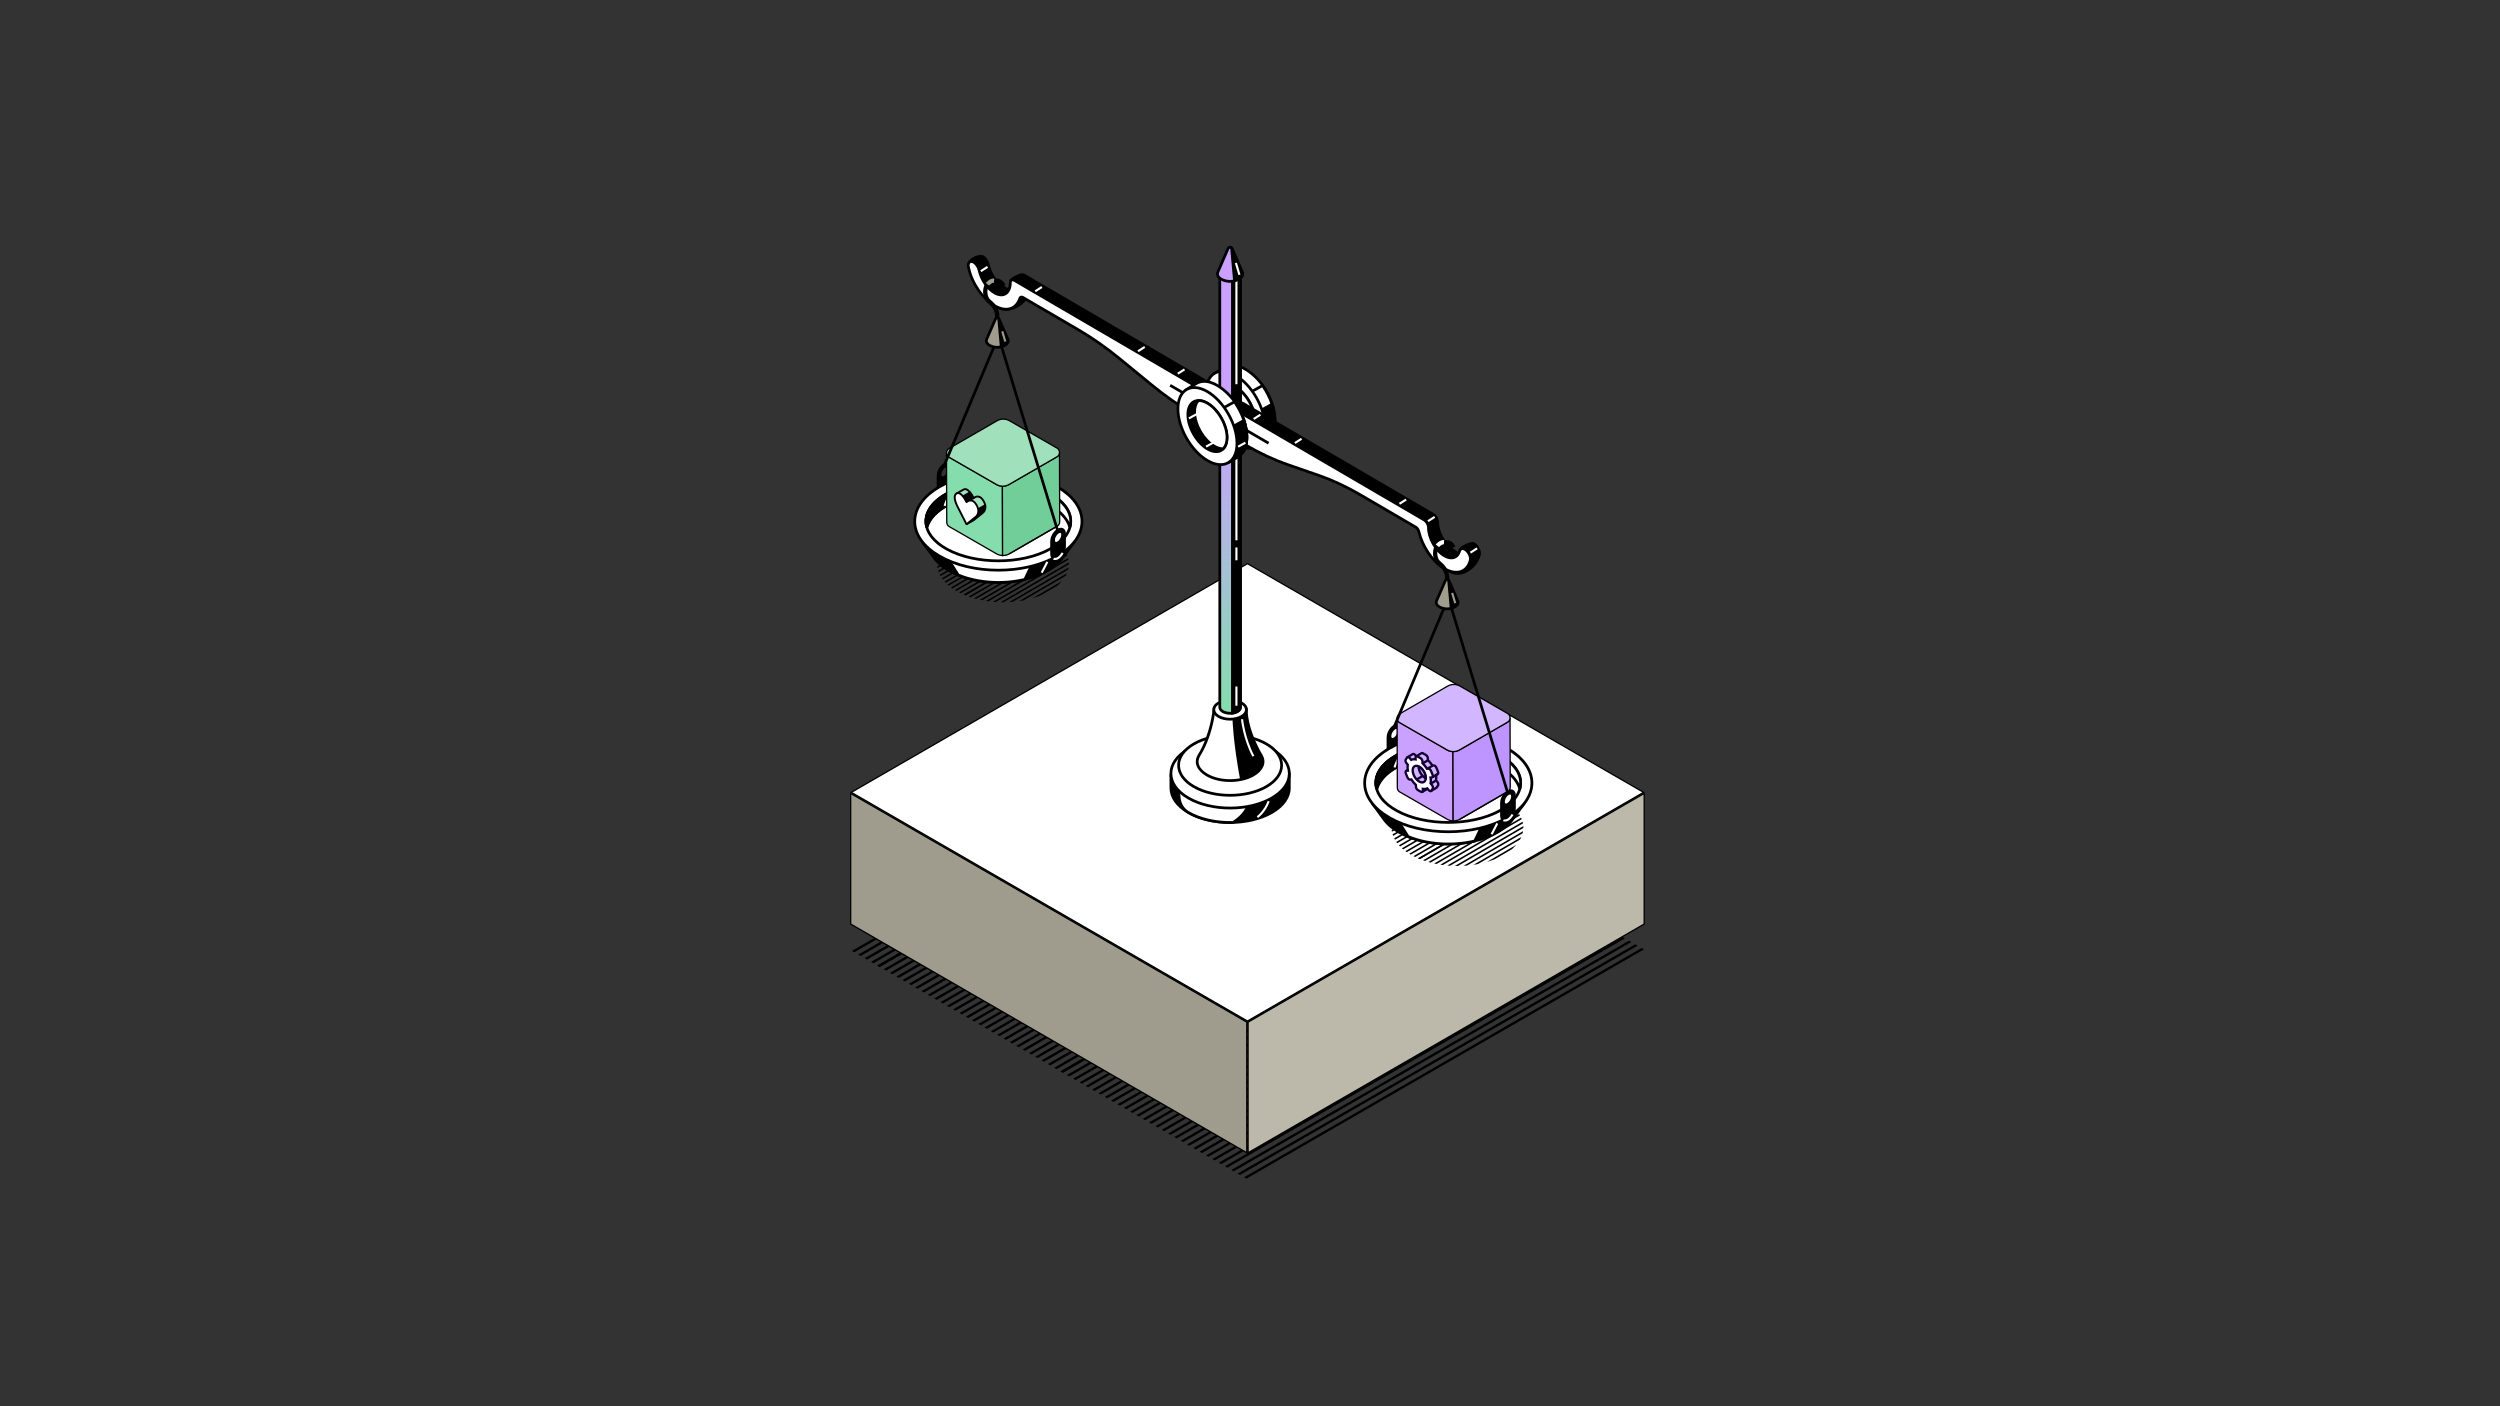 <?xml version="1.0" encoding="UTF-8"?>
<svg id="Camada_1" data-name="Camada 1" xmlns="http://www.w3.org/2000/svg" xmlns:xlink="http://www.w3.org/1999/xlink" viewBox="0 0 1920 1080">
  <rect x="0" y="0" width="1920" height="1080" fill="#333333" stroke="none"/>
  <defs>
    <style>
      .cls-1 {
        fill: #be94ff;
      }

      .cls-2 {
        clip-path: url(#clippath-6);
      }

      .cls-3 {
        clip-path: url(#clippath-7);
      }

      .cls-4 {
        stroke: #000;
        stroke-miterlimit: 10;
      }

      .cls-4, .cls-5 {
        fill: none;
      }

      .cls-6 {
        clip-path: url(#clippath-4);
      }

      .cls-7 {
        fill: #bcb8aa;
      }

      .cls-8 {
        fill: #fff;
      }

      .cls-9 {
        fill: #d2b6ff;
      }

      .cls-10 {
        fill: #a09c8d;
      }

      .cls-11 {
        clip-path: url(#clippath-1);
      }

      .cls-12 {
        fill: #85ddae;
      }

      .cls-13 {
        clip-path: url(#clippath-5);
      }

      .cls-14 {
        clip-path: url(#clippath-3);
      }

      .cls-15 {
        fill: #150035;
      }

      .cls-16 {
        fill: #a0e0bb;
      }

      .cls-17 {
        fill: #caa1ff;
      }

      .cls-18 {
        fill: url(#Gradiente_sem_nome_4);
      }

      .cls-19 {
        clip-path: url(#clippath-2);
      }

      .cls-20 {
        fill: #72ce99;
      }

      .cls-21 {
        clip-path: url(#clippath);
      }
    </style>
    <clipPath id="clippath">
      <polygon class="cls-5" points="652.73 729.43 656.88 731.83 698.36 755.77 957.94 905.64 1110.54 817.54 1263.14 729.43 957.94 553.22 652.73 729.43"/>
    </clipPath>
    <clipPath id="clippath-1">
      <polygon class="cls-5" points="652.73 729.43 656.88 731.83 698.36 755.77 957.94 905.64 1110.54 817.54 1263.14 729.43 957.94 553.22 652.73 729.43"/>
    </clipPath>
    <clipPath id="clippath-2">
      <polygon class="cls-5" points="652.73 729.43 656.88 731.83 698.36 755.77 957.94 905.64 1110.54 817.54 1263.14 729.43 957.94 553.22 652.73 729.43"/>
    </clipPath>
    <clipPath id="clippath-3">
      <path class="cls-5" d="M734.52,412.15c-19.77,11.53-19.77,30.24,0,41.77,19.77,11.53,51.82,11.53,71.59,0,19.77-11.53,19.77-30.24,0-41.77-9.88-5.77-22.84-8.65-35.79-8.65s-25.91,2.88-35.79,8.65"/>
    </clipPath>
    <clipPath id="clippath-4">
      <path class="cls-5" d="M1119.31,606c-12.95,0-25.91,2.88-35.79,8.65-19.77,11.53-19.77,30.24,0,41.77,19.77,11.54,51.82,11.54,71.59,0,19.77-11.53,19.77-30.24,0-41.77-9.88-5.77-22.83-8.65-35.78-8.65h-.01"/>
    </clipPath>
    <clipPath id="clippath-5">
      <rect class="cls-5" width="1920" height="1080"/>
    </clipPath>
    <clipPath id="clippath-6">
      <path class="cls-5" d="M936.79,543.18c0,1.18.77,2.37,2.32,3.27,3.1,1.81,8.11,1.81,11.21,0,1.56-.91,2.33-2.1,2.32-3.29v-225.28l-15.85-.02v225.32Z"/>
    </clipPath>
    <linearGradient id="Gradiente_sem_nome_4" data-name="Gradiente sem nome 4" x1="0" y1="1080" x2="1" y2="1080" gradientTransform="translate(249289.28 547.8) rotate(-90) scale(229.95 -229.95)" gradientUnits="userSpaceOnUse">
      <stop offset="0" stop-color="#85ddae"/>
      <stop offset="1" stop-color="#caa1ff"/>
      <stop offset="1" stop-color="#caa1ff"/>
    </linearGradient>
    <clipPath id="clippath-7">
      <rect class="cls-5" width="1920" height="1080"/>
    </clipPath>
  </defs>
  <g class="cls-21">
    <rect x="871.93" y="825.29" width="460.18" height="1.86" transform="translate(-265.36 660.83) rotate(-29.96)"/>
    <rect x="877.03" y="828.01" width="460.18" height="1.86" transform="translate(-266.04 663.74) rotate(-29.96)"/>
    <rect x="881.67" y="830.91" width="460.18" height="1.86" transform="translate(-266.87 666.44) rotate(-29.96)"/>
    <rect x="886.87" y="833.57" width="460.18" height="1.86" transform="translate(-267.5 669.4) rotate(-29.96)"/>
    <rect x="891.16" y="836.56" width="460.18" height="1.86" transform="translate(-268.42 671.94) rotate(-29.96)"/>
    <rect x="896.27" y="839.28" width="460.18" height="1.86" transform="translate(-269.1 674.85) rotate(-29.96)"/>
    <rect x="900.9" y="842.18" width="460.18" height="1.86" transform="translate(-269.93 677.55) rotate(-29.96)"/>
    <rect x="906.1" y="844.85" width="460.18" height="1.86" transform="translate(-270.56 680.5) rotate(-29.96)"/>
    <rect x="910.73" y="847.75" width="460.18" height="1.86" transform="translate(-271.39 683.2) rotate(-29.96)"/>
    <rect x="915.92" y="850.46" width="460.18" height="1.86" transform="translate(-272.05 686.16) rotate(-29.96)"/>
    <rect x="920.55" y="853.36" width="460.18" height="1.86" transform="translate(-272.88 688.86) rotate(-29.96)"/>
    <rect x="925.75" y="856.02" width="460.18" height="1.86" transform="translate(-273.52 691.81) rotate(-29.96)"/>
    <rect x="930.04" y="859.01" width="460.17" height="1.86" transform="translate(-274.44 694.36) rotate(-29.96)"/>
    <rect x="935.15" y="861.73" width="460.17" height="1.86" transform="translate(-275.11 697.27) rotate(-29.96)"/>
    <rect x="939.78" y="864.63" width="460.18" height="1.86" transform="translate(-275.94 699.97) rotate(-29.96)"/>
    <rect x="944.98" y="867.3" width="460.18" height="1.86" transform="translate(-276.58 702.92) rotate(-29.96)"/>
    <rect x="949.61" y="870.2" width="460.18" height="1.86" transform="translate(-277.41 705.62) rotate(-29.96)"/>
  </g>
  <polygon points="892.19 867.68 894.04 868.75 1199.44 692.65 1197.58 691.58 892.19 867.68"/>
  <polygon points="897.09 870.51 898.95 871.59 1204.34 695.48 1202.49 694.41 897.09 870.51"/>
  <polygon points="901.83 873.25 903.68 874.32 1209.08 698.22 1207.22 697.15 901.83 873.25"/>
  <polygon points="906.74 876.08 908.59 877.15 1213.99 701.05 1212.13 699.98 906.74 876.08"/>
  <polygon points="911.56 878.87 913.42 879.94 1218.82 703.84 1216.96 702.77 911.56 878.87"/>
  <polygon points="916.47 881.7 918.33 882.77 1223.72 706.67 1221.86 705.6 916.47 881.7"/>
  <polygon points="921.3 884.49 923.15 885.56 1228.55 709.46 1226.69 708.39 921.3 884.49"/>
  <polygon points="926.24 887.34 928.1 888.41 1233.49 712.31 1231.64 711.24 926.24 887.34"/>
  <polygon points="931.07 890.13 932.92 891.2 1238.32 715.1 1236.46 714.03 931.07 890.13"/>
  <polygon points="935.98 892.96 937.83 894.04 1243.23 717.93 1241.37 716.86 935.98 892.96"/>
  <polygon points="940.71 895.7 942.57 896.77 1247.96 720.67 1246.1 719.6 940.71 895.7"/>
  <polygon points="945.62 898.53 947.47 899.6 1252.87 723.5 1251.01 722.43 945.62 898.53"/>
  <polygon points="950.44 901.32 952.3 902.39 1257.7 726.29 1255.84 725.22 950.44 901.32"/>
  <polygon points="955.35 904.15 957.21 905.22 1262.6 729.12 1260.75 728.05 955.35 904.15"/>
  <g class="cls-11">
    <rect x="871.66" y="825.45" width="460.18" height="1.86" transform="translate(-265.48 660.71) rotate(-29.96)"/>
  </g>
  <polygon points="814.43 822.79 816.29 823.86 1121.68 647.76 1119.83 646.69 814.43 822.79"/>
  <polygon points="819.34 825.62 821.2 826.69 1126.59 650.59 1124.74 649.52 819.34 825.62"/>
  <polygon points="824.17 828.41 826.03 829.48 1131.42 653.38 1129.56 652.31 824.17 828.41"/>
  <polygon points="829.08 831.24 830.93 832.31 1136.33 656.22 1134.47 655.14 829.08 831.24"/>
  <polygon points="833.81 833.98 835.67 835.05 1141.06 658.95 1139.2 657.88 833.81 833.98"/>
  <polygon points="838.72 836.81 840.57 837.88 1145.97 661.78 1144.11 660.71 838.72 836.81"/>
  <polygon points="843.55 839.6 845.4 840.67 1150.79 664.57 1148.94 663.5 843.55 839.6"/>
  <polygon points="848.45 842.43 850.31 843.5 1155.71 667.4 1153.85 666.33 848.45 842.43"/>
  <polygon points="853.28 845.22 855.14 846.29 1160.53 670.19 1158.67 669.12 853.28 845.22"/>
  <polygon points="858.22 848.07 860.08 849.14 1165.47 673.04 1163.62 671.97 858.22 848.07"/>
  <polygon points="863.05 850.86 864.91 851.93 1170.3 675.83 1168.44 674.76 863.05 850.86"/>
  <polygon points="867.96 853.69 869.81 854.76 1175.21 678.66 1173.35 677.59 867.96 853.69"/>
  <polygon points="872.69 856.43 874.55 857.5 1179.94 681.4 1178.09 680.33 872.69 856.43"/>
  <polygon points="877.6 859.26 879.46 860.33 1184.85 684.23 1182.99 683.16 877.6 859.26"/>
  <polygon points="882.43 862.05 884.28 863.12 1189.68 687.02 1187.82 685.94 882.43 862.05"/>
  <polygon points="887.34 864.88 889.19 865.95 1194.59 689.85 1192.73 688.78 887.34 864.88"/>
  <polygon points="746.44 783.53 748.3 784.6 1053.69 608.5 1051.83 607.43 746.44 783.53"/>
  <polygon points="751.35 786.36 753.21 787.44 1058.6 611.34 1056.74 610.27 751.35 786.36"/>
  <polygon points="756.08 789.1 757.94 790.17 1063.33 614.07 1061.48 613 756.08 789.1"/>
  <polygon points="760.99 791.93 762.85 793 1068.24 616.9 1066.38 615.83 760.99 791.93"/>
  <polygon points="765.82 794.72 767.67 795.79 1073.07 619.69 1071.21 618.62 765.82 794.72"/>
  <polygon points="770.73 797.55 772.58 798.62 1077.98 622.53 1076.12 621.45 770.73 797.55"/>
  <polygon points="775.55 800.34 777.41 801.41 1082.8 625.31 1080.95 624.24 775.55 800.34"/>
  <polygon points="780.5 803.19 782.35 804.27 1087.74 628.17 1085.89 627.09 780.5 803.19"/>
  <polygon points="785.32 805.98 787.18 807.05 1092.57 630.95 1090.71 629.88 785.32 805.98"/>
  <polygon points="790.23 808.81 792.09 809.89 1097.48 633.79 1095.62 632.71 790.23 808.81"/>
  <polygon points="794.97 811.55 796.82 812.62 1102.22 636.52 1100.36 635.45 794.97 811.55"/>
  <polygon points="799.87 814.38 801.73 815.45 1107.12 639.35 1105.26 638.28 799.87 814.38"/>
  <polygon points="804.7 817.17 806.56 818.24 1111.95 642.14 1110.09 641.07 804.7 817.17"/>
  <polygon points="809.61 820 811.46 821.07 1116.86 644.97 1115 643.9 809.61 820"/>
  <polygon points="814.43 822.79 816.29 823.86 1121.69 647.76 1119.83 646.69 814.43 822.79"/>
  <polygon points="673.7 741.53 675.55 742.61 980.95 566.51 979.09 565.43 673.7 741.53"/>
  <polygon points="678.61 744.37 680.46 745.44 985.86 569.34 984 568.27 678.61 744.37"/>
  <polygon points="683.43 747.15 685.29 748.23 990.68 572.13 988.83 571.05 683.43 747.15"/>
  <polygon points="688.34 749.99 690.2 751.06 995.59 574.96 993.73 573.89 688.34 749.99"/>
  <polygon points="693.08 752.72 694.93 753.79 1000.33 577.69 998.47 576.62 693.08 752.72"/>
  <polygon points="697.98 755.55 698.36 755.77 699.84 756.63 1005.23 580.53 1003.38 579.45 697.98 755.55"/>
  <polygon points="702.81 758.34 704.67 759.41 1010.06 583.31 1008.2 582.24 702.81 758.34"/>
  <polygon points="707.72 761.17 709.58 762.25 1014.97 586.15 1013.11 585.08 707.72 761.17"/>
  <polygon points="712.55 763.96 714.4 765.03 1019.79 588.93 1017.94 587.86 712.55 763.96"/>
  <polygon points="717.49 766.82 719.35 767.89 1024.74 591.79 1022.88 590.72 717.49 766.82"/>
  <polygon points="722.32 769.6 724.17 770.67 1029.57 594.58 1027.71 593.5 722.32 769.6"/>
  <polygon points="727.23 772.44 729.08 773.51 1034.47 597.41 1032.62 596.34 727.23 772.44"/>
  <polygon points="731.96 775.17 733.82 776.24 1039.21 600.14 1037.35 599.07 731.96 775.17"/>
  <polygon points="736.87 778 738.72 779.08 1044.12 602.98 1042.26 601.9 736.87 778"/>
  <polygon points="741.69 780.79 743.55 781.86 1048.94 605.76 1047.09 604.69 741.69 780.79"/>
  <g class="cls-19">
    <rect x="516.83" y="620.99" width="460.18" height="1.85" transform="translate(-210.79 456.17) rotate(-29.96)"/>
    <rect x="522.03" y="623.66" width="460.18" height="1.85" transform="translate(-211.42 459.13) rotate(-29.96)"/>
    <rect x="526.32" y="626.65" width="460.18" height="1.86" transform="translate(-212.34 461.67) rotate(-29.96)"/>
    <rect x="531.43" y="629.37" width="460.18" height="1.85" transform="translate(-213.02 464.58) rotate(-29.96)"/>
    <rect x="536.06" y="632.27" width="460.18" height="1.85" transform="translate(-213.85 467.28) rotate(-29.96)"/>
    <rect x="541.26" y="634.93" width="460.18" height="1.85" transform="translate(-214.48 470.24) rotate(-29.96)"/>
    <rect x="545.89" y="637.83" width="460.18" height="1.86" transform="translate(-215.31 472.94) rotate(-29.96)"/>
    <rect x="551.08" y="640.54" width="460.18" height="1.86" transform="translate(-215.97 475.89) rotate(-29.96)"/>
    <rect x="555.71" y="643.44" width="460.18" height="1.86" transform="translate(-216.8 478.59) rotate(-29.96)"/>
    <rect x="560.91" y="646.11" width="460.18" height="1.86" transform="translate(-217.44 481.55) rotate(-29.96)"/>
  </g>
  <polygon points="654.23 730.29 656.08 731.37 961.48 555.26 959.62 554.19 654.23 730.29"/>
  <polygon points="659.13 733.13 660.99 734.2 966.39 558.1 964.53 557.03 659.13 733.13"/>
  <polygon points="663.96 735.91 665.82 736.99 971.21 560.89 969.36 559.81 663.96 735.91"/>
  <polygon points="668.87 738.75 670.73 739.82 976.12 563.72 974.27 562.65 668.87 738.75"/>
  <polygon points="673.7 741.53 675.55 742.61 980.95 566.51 979.09 565.43 673.7 741.53"/>
  <polygon class="cls-8" points="698.7 634.43 653.82 608.52 958.03 432.89 1262.23 608.52 958.03 784.15 698.7 634.43"/>
  <path d="M958.03,433.46l303.2,175.06-151.1,87.24-152.1,87.82-259.07-149.58-41.48-23.95-2.65-1.53,303.2-175.06ZM958.03,432.31l-305.2,176.21,4.15,2.4,41.48,23.95,259.57,149.87,152.6-88.11,152.6-88.11-305.2-176.21Z"/>
  <polygon class="cls-10" points="653.32 709.68 653.32 609.39 698.2 635.29 957.53 785.02 957.53 885.3 653.32 709.68"/>
  <path d="M653.82,610.25l2.65,1.53,41.48,23.94,259.07,149.58v99.13l-303.2-175.05v-99.14ZM652.82,608.52v101.45l305.2,176.2v-101.44l-259.57-149.87-41.48-23.94-4.15-2.4Z"/>
  <polygon class="cls-7" points="958.53 785.02 1262.73 609.39 1262.73 709.67 958.53 885.3 958.53 785.02"/>
  <path d="M1262.23,610.25v99.13l-303.2,175.05v-99.13l152.1-87.82,151.1-87.24ZM1263.23,608.52h0l-152.6,88.1-152.6,88.1v101.44l305.2-176.21v-101.44Z"/>
  <g class="cls-14">
    <polygon points="733.98 461.62 733.38 460.55 821.4 409.36 822.01 410.43 733.98 461.62"/>
    <polygon points="737.34 463.43 736.73 462.36 824.76 411.17 825.37 412.24 737.34 463.43"/>
    <polygon points="740.38 465.35 739.78 464.28 827.8 413.1 828.41 414.17 740.38 465.35"/>
    <polygon points="743.8 467.12 743.2 466.05 831.22 414.87 831.83 415.94 743.8 467.12"/>
    <polygon points="746.62 469.11 746.02 468.04 834.05 416.85 834.65 417.92 746.62 469.11"/>
    <polygon points="749.98 470.92 749.37 469.85 837.4 418.66 838.01 419.73 749.98 470.92"/>
    <polygon points="753.02 472.84 752.42 471.77 840.44 420.59 841.05 421.66 753.02 472.84"/>
    <polygon points="756.44 474.61 755.84 473.54 843.87 422.36 844.47 423.43 756.44 474.61"/>
    <polygon points="759.49 476.54 758.88 475.47 846.91 424.29 847.52 425.35 759.49 476.54"/>
    <polygon points="762.9 478.34 762.29 477.27 850.32 426.09 850.93 427.16 762.9 478.34"/>
    <polygon points="765.94 480.27 765.34 479.2 853.37 428.01 853.97 429.08 765.94 480.27"/>
    <polygon points="769.36 482.04 768.76 480.97 856.79 429.78 857.39 430.85 769.36 482.04"/>
    <polygon points="772.19 484.03 771.58 482.96 859.61 431.77 860.21 432.84 772.19 484.03"/>
    <polygon points="775.54 485.83 774.94 484.76 862.96 433.58 863.57 434.65 775.54 485.83"/>
    <polygon points="778.59 487.76 777.98 486.69 866.01 435.5 866.61 436.57 778.59 487.76"/>
    <polygon points="782.01 489.53 781.4 488.46 869.43 437.27 870.03 438.34 782.01 489.53"/>
    <polygon points="689.13 435.62 688.53 434.55 776.55 383.36 777.16 384.43 689.13 435.62"/>
    <polygon points="692.55 437.39 691.95 436.32 779.98 385.13 780.58 386.2 692.55 437.39"/>
    <polygon points="695.38 439.37 694.77 438.31 782.8 387.12 783.4 388.19 695.38 439.37"/>
    <polygon points="698.73 441.18 698.13 440.11 786.15 388.93 786.76 389.99 698.73 441.18"/>
    <polygon points="701.78 443.11 701.17 442.04 789.2 390.85 789.8 391.92 701.78 443.11"/>
    <polygon points="705.2 444.88 704.59 443.81 792.62 392.62 793.22 393.69 705.2 444.88"/>
    <polygon points="708.24 446.81 707.63 445.74 795.66 394.55 796.27 395.62 708.24 446.81"/>
    <polygon points="711.65 448.61 711.05 447.54 799.07 396.35 799.68 397.42 711.65 448.61"/>
    <polygon points="714.7 450.53 714.09 449.47 802.12 398.28 802.72 399.35 714.7 450.53"/>
    <polygon points="718.12 452.3 717.51 451.24 805.54 400.05 806.15 401.12 718.12 452.3"/>
    <polygon points="720.94 454.29 720.33 453.22 808.36 402.04 808.97 403.1 720.94 454.29"/>
    <polygon points="724.29 456.1 723.69 455.03 811.72 403.84 812.32 404.91 724.29 456.1"/>
    <polygon points="727.34 458.03 726.73 456.96 814.76 405.77 815.37 406.84 727.34 458.03"/>
    <polygon points="730.76 459.79 730.15 458.73 818.18 407.54 818.79 408.61 730.76 459.79"/>
    <polygon points="733.8 461.72 733.2 460.65 821.23 409.47 821.83 410.54 733.8 461.72"/>
  </g>
  <g class="cls-6">
    <polygon points="1082.98 664.12 1082.37 663.05 1170.4 611.87 1171 612.93 1082.98 664.12"/>
    <polygon points="1086.33 665.93 1085.73 664.86 1173.75 613.67 1174.36 614.74 1086.33 665.93"/>
    <polygon points="1089.37 667.86 1088.77 666.79 1176.8 615.6 1177.4 616.67 1089.37 667.86"/>
    <polygon points="1092.8 669.62 1092.19 668.56 1180.22 617.37 1180.82 618.44 1092.8 669.62"/>
    <polygon points="1095.62 671.61 1095.01 670.54 1183.04 619.36 1183.65 620.42 1095.62 671.61"/>
    <polygon points="1098.97 673.42 1098.37 672.35 1186.4 621.16 1187 622.23 1098.97 673.42"/>
    <polygon points="1102.02 675.35 1101.41 674.28 1189.44 623.09 1190.05 624.16 1102.02 675.35"/>
    <polygon points="1105.44 677.11 1104.83 676.05 1192.86 624.86 1193.47 625.93 1105.44 677.11"/>
    <polygon points="1108.48 679.04 1107.88 677.97 1195.91 626.79 1196.51 627.86 1108.48 679.04"/>
    <polygon points="1111.89 680.84 1111.29 679.78 1199.32 628.59 1199.92 629.66 1111.89 680.84"/>
    <polygon points="1114.94 682.77 1114.33 681.7 1202.36 630.52 1202.97 631.59 1114.94 682.77"/>
    <polygon points="1118.36 684.54 1117.75 683.47 1205.78 632.29 1206.39 633.35 1118.36 684.54"/>
    <polygon points="1121.18 686.53 1120.57 685.46 1208.6 634.27 1209.21 635.34 1121.18 686.53"/>
    <polygon points="1124.54 688.33 1123.93 687.27 1211.96 636.08 1212.56 637.15 1124.54 688.33"/>
    <polygon points="1127.58 690.26 1126.97 689.19 1215 638.01 1215.61 639.08 1127.58 690.26"/>
    <polygon points="1131 692.03 1130.4 690.96 1218.42 639.78 1219.03 640.84 1131 692.03"/>
    <polygon points="1038.13 638.12 1037.52 637.05 1125.55 585.87 1126.16 586.93 1038.13 638.12"/>
    <polygon points="1041.55 639.89 1040.94 638.82 1128.97 587.63 1129.58 588.7 1041.55 639.89"/>
    <polygon points="1044.37 641.88 1043.76 640.81 1131.79 589.62 1132.4 590.69 1044.37 641.88"/>
    <polygon points="1047.73 643.68 1047.12 642.62 1135.15 591.43 1135.76 592.5 1047.73 643.68"/>
    <polygon points="1050.77 645.61 1050.16 644.54 1138.19 593.36 1138.8 594.42 1050.77 645.61"/>
    <polygon points="1054.19 647.38 1053.59 646.31 1141.61 595.12 1142.22 596.19 1054.19 647.38"/>
    <polygon points="1057.24 649.31 1056.63 648.24 1144.66 597.05 1145.26 598.12 1057.24 649.31"/>
    <polygon points="1060.65 651.11 1060.04 650.04 1148.07 598.85 1148.68 599.92 1060.65 651.11"/>
    <polygon points="1063.69 653.04 1063.08 651.97 1151.11 600.78 1151.72 601.85 1063.69 653.04"/>
    <polygon points="1067.11 654.81 1066.51 653.74 1154.53 602.55 1155.14 603.62 1067.11 654.81"/>
    <polygon points="1069.93 656.79 1069.33 655.72 1157.35 604.54 1157.96 605.61 1069.93 656.79"/>
    <polygon points="1073.29 658.6 1072.68 657.53 1160.71 606.34 1161.32 607.41 1073.29 658.6"/>
    <polygon points="1076.33 660.53 1075.73 659.46 1163.75 608.27 1164.36 609.34 1076.33 660.53"/>
    <polygon points="1079.75 662.3 1079.15 661.23 1167.18 610.04 1167.78 611.11 1079.75 662.3"/>
    <polygon points="1082.8 664.22 1082.19 663.16 1170.22 611.97 1170.83 613.04 1082.8 664.22"/>
  </g>
  <g class="cls-13">
    <path class="cls-8" d="M977.87,313.35c-2.27-9.16-7.11-17.55-13.9-24.05-9.07-8.69-17.71-10.64-23.4-7.4h0s-7.96,4.93-7.96,4.93l2.04,3.5c-.51,1.91-.81,4.05-.81,6.45,0,14.61,10.15,32.39,22.68,39.7,2.28,1.33,4.48,2.21,6.56,2.69l1.7,2.92c.19.33.61.43.93.23l7.76-4.88c5.11-3.74,7.37-12.15,4.41-24.1"/>
    <path d="M965.35,343.49c-.14,0-.28-.02-.42-.05-.45-.11-.83-.4-1.07-.81l-1.47-2.52c-2.1-.54-4.26-1.44-6.41-2.7-12.8-7.47-23.21-25.69-23.21-40.62,0-2.21.25-4.32.73-6.29l-2.34-4.02,9.26-5.74h.04c6.54-3.39,15.56-.51,24.23,7.79,6.95,6.66,11.86,15.15,14.19,24.56,2.85,11.5,1.05,20.93-4.81,25.22l-7.82,4.92c-.28.17-.59.26-.91.26M934.05,287.19l1.74,2.99-.12.43c-.51,1.92-.77,3.99-.77,6.17,0,14.25,9.93,31.64,22.15,38.77,2.12,1.24,4.23,2.11,6.27,2.58l.44.1,1.72,2.97,7.42-4.66c5.08-3.72,6.57-12.31,3.94-22.93h0c-2.23-9.02-6.93-17.15-13.59-23.53-8.15-7.8-16.42-10.51-22.16-7.24l-.08.05-6.97,4.31Z"/>
    <path class="cls-8" d="M950.24,305.19l-5.21,3.44s-.57,8.07-1.11,16.05c3.6,4.91,7.93,9.08,12.59,11.8,2.28,1.33,4.48,2.21,6.56,2.69l1.48,2.54c.31.53.99.7,1.51.38l7.39-4.65c3.55-2.6,5.73-7.46,5.73-14.2,0-8.91-3.79-18.98-9.57-27.15l-10.91,6.07-8.47,3.02Z"/>
    <path d="M965.5,343.32c-.17,0-.35-.02-.52-.06-.57-.14-1.04-.5-1.34-1.01l-1.25-2.15c-2.1-.54-4.25-1.45-6.41-2.7-4.63-2.7-9.09-6.88-12.91-12.09l-.23-.32.03-.39c.54-7.98,1.11-16.06,1.11-16.06l.04-.53,5.87-3.84,8.39-2.99,11.66-6.49.55.77c6.12,8.64,9.77,19.02,9.77,27.78,0,6.8-2.19,12.15-6.17,15.06l-7.46,4.69c-.34.22-.73.33-1.13.33M945,324.35c3.59,4.83,7.75,8.7,12.04,11.2,2.12,1.24,4.23,2.11,6.27,2.58l.44.1,1.71,2.94,7.44-4.63c3.35-2.45,5.23-7.19,5.23-13.29,0-8.07-3.29-17.63-8.83-25.76l-10.24,5.68-8.35,2.98-4.67,3.08c-.13,1.88-.6,8.49-1.04,15.12"/>
    <path d="M976.9,310.42l-8.19,4.56-8.47,3.02-5.21,3.44s-.45,6.42-.93,13.46c.79.56,1.6,1.1,2.41,1.58,2.28,1.33,4.48,2.21,6.56,2.69l1.64,2.81c.22.38.71.5,1.09.27l7.66-4.81c3.55-2.6,5.73-7.46,5.73-14.2,0-4.13-.84-8.5-2.29-12.82"/>
    <path d="M965.39,343.45c-.15,0-.3-.02-.44-.06-.49-.12-.89-.43-1.15-.86l-1.41-2.42c-2.1-.54-4.26-1.44-6.41-2.7-.75-.44-1.54-.95-2.49-1.62l-.49-.35.04-.6c.48-7.05.93-13.47.93-13.47l.04-.53,5.88-3.84,8.38-2.99,9.22-5.13.4,1.21c1.56,4.64,2.35,9.08,2.35,13.17,0,6.8-2.19,12.15-6.17,15.06l-7.72,4.86c-.3.18-.63.28-.97.28M955.19,334.37c.69.47,1.28.85,1.85,1.18,2.12,1.24,4.23,2.11,6.27,2.58l.45.1,1.73,2.96,7.42-4.66c3.35-2.46,5.23-7.19,5.23-13.29,0-3.5-.62-7.29-1.84-11.27l-7.23,4.01-8.34,2.98-4.67,3.08c-.11,1.61-.47,6.71-.85,12.33"/>
    <path class="cls-8" d="M971.56,327.98c0,14.62-10.15,20.54-22.68,13.23-12.52-7.31-22.67-25.08-22.67-39.7s10.15-20.54,22.67-13.23c12.52,7.31,22.68,25.08,22.68,39.69"/>
    <path d="M959.01,345.42c-3.29,0-6.92-1.1-10.66-3.28-12.79-7.47-23.2-25.69-23.2-40.62,0-7.47,2.55-13.06,7.17-15.76,4.62-2.7,10.69-2.13,17.09,1.61,12.8,7.46,23.2,25.69,23.2,40.62,0,7.47-2.55,13.06-7.17,15.76-1.92,1.12-4.09,1.68-6.43,1.68M938.76,286.21c-1.98,0-3.79.46-5.38,1.39-3.94,2.3-6.11,7.24-6.11,13.91,0,14.25,9.93,31.65,22.15,38.77,5.71,3.33,11.03,3.91,14.98,1.61,3.94-2.3,6.11-7.24,6.11-13.91,0-14.25-9.93-31.64-22.15-38.77-3.41-1.99-6.67-3-9.59-3"/>
    <path d="M963.92,323.53c0,9.7-6.74,13.63-15.04,8.78-8.31-4.85-15.04-16.64-15.04-26.33s6.74-13.63,15.04-8.78c8.31,4.85,15.04,16.64,15.04,26.33"/>
    <path d="M955.6,335.46c-2.25,0-4.71-.75-7.25-2.23-8.59-5.01-15.57-17.24-15.57-27.26,0-5.09,1.75-8.91,4.93-10.77,3.18-1.85,7.34-1.48,11.69,1.07,8.58,5.01,15.57,17.24,15.57,27.26,0,5.09-1.75,8.91-4.93,10.77-1.33.78-2.83,1.16-4.45,1.16M942.17,296.18c-1.25,0-2.39.29-3.39.87-2.5,1.46-3.88,4.63-3.88,8.92,0,9.34,6.51,20.74,14.51,25.41,3.68,2.15,7.08,2.52,9.58,1.07,2.5-1.46,3.88-4.63,3.88-8.92,0-9.34-6.51-20.74-14.52-25.41-2.21-1.29-4.31-1.94-6.18-1.94"/>
    <path class="cls-8" d="M948.88,297.18c-2.49-1.45-4.83-2.1-6.9-2.06-1.85,1.84-2.95,4.79-2.95,8.69,0,9.7,6.73,21.49,15.04,26.34,2.49,1.45,4.83,2.1,6.9,2.06,1.85-1.84,2.95-4.79,2.95-8.69,0-9.7-6.73-21.49-15.04-26.34"/>
    <path d="M960.78,333.27c-2.29,0-4.72-.74-7.23-2.2-8.59-5.01-15.57-17.24-15.57-27.26,0-4.06,1.13-7.33,3.27-9.46l.3-.3h.42c2.32-.05,4.86.68,7.44,2.19,8.59,5.01,15.57,17.24,15.57,27.26,0,4.06-1.13,7.33-3.27,9.46l-.3.3h-.42c-.07.01-.14.01-.21.01M942.43,296.19c-1.54,1.73-2.35,4.35-2.35,7.62,0,9.34,6.51,20.74,14.52,25.41,2.05,1.2,4.09,1.85,5.92,1.91,1.54-1.73,2.35-4.35,2.35-7.62,0-9.34-6.51-20.74-14.52-25.41-2.05-1.2-4.09-1.86-5.92-1.91"/>
    <polygon class="cls-8" points="935.03 309.57 934.25 308.12 944.67 302.36 945.46 303.8 935.03 309.57"/>
    <polygon class="cls-8" points="948.16 331.26 947.38 329.82 957.8 324.05 958.59 325.49 948.16 331.26"/>
    <polygon class="cls-8" points="972.83 331.3 972.05 329.86 977.65 326.76 978.43 328.2 972.83 331.3"/>
    <path d="M990.19,594.07l-1.22-1.64c-1.87-4.64-5.9-2.39-12.1-6.01-17.76-10.36-46.54-10.36-64.3,0-6.2,3.62-10.23,4.74-12.1,9.38h-1.22v9.52h0c.06,6.74,4.49,13.48,13.31,18.62,17.76,10.36,46.54,10.36,64.3,0,8.91-5.2,13.34-12.01,13.31-18.83v-11.04Z"/>
    <path d="M944.72,632.74c-11.84,0-23.67-2.63-32.68-7.89-8.86-5.17-13.77-12.11-13.84-19.54v-10.6s1.58,0,1.58,0c1.66-3.49,4.56-5.04,8.48-7.14,1.15-.62,2.41-1.29,3.78-2.09,18.02-10.52,47.34-10.52,65.36,0,2.48,1.45,4.56,1.89,6.4,2.29,2.57.55,4.8,1.03,6.09,4.11l1.35,1.82v11.39c.03,7.51-4.89,14.52-13.85,19.75-9.01,5.26-20.85,7.89-32.68,7.89M900.31,605.3c.06,6.65,4.6,12.93,12.79,17.71,17.43,10.17,45.81,10.17,63.24,0,8.27-4.83,12.82-11.18,12.79-17.9v-10.69s-1.14-1.6-1.14-1.6c-.87-2.15-2.21-2.44-4.63-2.96-1.89-.41-4.25-.91-7.02-2.53-17.43-10.17-45.8-10.17-63.24,0-1.39.81-2.67,1.5-3.85,2.13-4.05,2.17-6.49,3.48-7.8,6.73l-.27.67h-.87v8.25l-1.06.2h1.06Z"/>
    <path class="cls-8" d="M958.07,607.43c-1.87-4.64-5.9-9.04-12.1-12.66-9.44-5.51-22.01-8.06-34.38-7.71-2.68,1.66-4.92,2.35-6.73,3.07.26,1.61.37,3.35.3,5.25-.28,7.43-.03,13.21.49,17.72.52,4.49,2.98,8.56,6.85,10.83.02.01.04.02.07.04,9.45,5.51,22.03,8.06,34.4,7.71,8.23-5.11,12.34-11.66,12.32-18.21v-6.03s-1.22,0-1.22,0Z"/>
    <path d="M944.73,632.77c-12.23,0-24.03-2.83-32.69-7.88-4.11-2.41-6.86-6.75-7.43-11.66-.59-5.03-.76-11.05-.5-17.88.07-1.76-.03-3.45-.28-5.04l-.14-.85.79-.32c.38-.15.77-.3,1.18-.46,1.57-.59,3.34-1.27,5.38-2.53l.24-.15h.28c12.99-.39,25.75,2.48,34.94,7.84,5.91,3.45,10.14,7.77,12.27,12.52h1.58v7.1c.03,7.17-4.52,13.97-12.82,19.12l-.24.15h-.28c-.76.03-1.51.04-2.27.04M906.03,590.82c.18,1.47.25,3.01.19,4.6-.25,6.72-.09,12.63.49,17.55.49,4.25,2.86,8,6.33,10.03,8.86,5.17,21.12,7.93,33.62,7.61,7.49-4.73,11.6-10.81,11.57-17.15v-4.97s-.87,0-.87,0l-.27-.67c-1.84-4.57-5.87-8.77-11.65-12.14-8.79-5.13-21.02-7.9-33.54-7.57-2.12,1.28-3.99,1.99-5.5,2.56-.12.05-.25.1-.37.14"/>
    <path class="cls-8" d="M976.87,575.31c17.76,10.36,17.76,27.16,0,37.52-17.76,10.36-46.55,10.36-64.3,0-17.76-10.36-17.76-27.16,0-37.52,17.76-10.36,46.54-10.36,64.3,0"/>
    <path d="M944.72,621.64c-11.84,0-23.67-2.63-32.68-7.89-8.93-5.21-13.85-12.2-13.85-19.68s4.92-14.48,13.85-19.68c18.02-10.52,47.34-10.51,65.36,0,8.93,5.21,13.85,12.2,13.85,19.68s-4.92,14.48-13.85,19.68c-9.01,5.26-20.85,7.89-32.68,7.89M944.72,568.6c-11.45,0-22.91,2.54-31.62,7.63-8.25,4.81-12.79,11.15-12.79,17.83s4.54,13.02,12.79,17.84c17.43,10.17,45.81,10.18,63.24,0,8.25-4.81,12.79-11.15,12.79-17.84s-4.54-13.02-12.79-17.83c-8.72-5.09-20.17-7.63-31.62-7.63"/>
    <path class="cls-8" d="M972.69,571.4c15.45,9.02,15.45,23.63,0,32.65-15.45,9.01-40.5,9.01-55.95,0-15.45-9.02-15.45-23.63,0-32.65,15.45-9.01,40.5-9.01,55.95,0"/>
    <path d="M944.72,611.85c-10.32,0-20.64-2.29-28.5-6.88-7.81-4.56-12.11-10.68-12.11-17.25s4.3-12.69,12.11-17.25c15.72-9.17,41.29-9.17,57,0,7.81,4.56,12.11,10.68,12.11,17.25s-4.3,12.69-12.12,17.25c-7.86,4.58-18.18,6.88-28.5,6.88M944.72,565.7c-9.94,0-19.88,2.21-27.44,6.62-7.13,4.16-11.06,9.63-11.06,15.4s3.93,11.24,11.06,15.4c15.13,8.83,39.76,8.83,54.89,0,7.13-4.16,11.06-9.63,11.06-15.4s-3.93-11.24-11.06-15.4c-7.57-4.41-17.51-6.62-27.44-6.62"/>
    <path class="cls-8" d="M966.13,628.22l-.93-1.34c.05-.04,5.62-4.07,8.38-11.84l1.53.55c-2.94,8.28-8.73,12.46-8.97,12.63"/>
    <path class="cls-8" d="M968.85,580.6l-.15-.31s-11.33-17.99-11.63-35.61h-24.7s-1.53,19.52-11.63,35.61l-.15.31c-2.79,5.08-.59,10.55,6.31,14.58,9.84,5.74,25.79,5.74,35.63,0,6.91-4.03,9.1-9.51,6.31-14.59"/>
    <path d="M944.72,600.54c-6.64,0-13.28-1.48-18.34-4.43-7.25-4.23-9.82-10.37-6.71-16.02l.12-.25c9.91-15.8,11.52-35.05,11.53-35.24l.08-.98h26.72l.02,1.05c.28,17.1,11.35,34.88,11.46,35.06l.19.38c3.1,5.65.53,11.79-6.71,16.01-5.06,2.95-11.7,4.43-18.34,4.43M933.33,545.75c-.45,4.22-2.74,20.85-11.7,35.12l-.08.2c-2.59,4.72-.44,9.51,5.89,13.2,9.53,5.56,25.04,5.56,34.57,0,6.32-3.69,8.48-8.48,5.91-13.14l-.17-.36c-.4-.63-11.01-17.65-11.7-35.01h-22.71Z"/>
    <path d="M968.7,580.66s-11.33-17.99-11.63-35.61h-10.47v7.79s.4,16.89,5.88,46.29c3.67-.69,7.14-1.88,10.05-3.58,6.91-4.03,9.1-9.51,6.31-14.58l-.15-.31Z"/>
    <path class="cls-8" d="M953.58,539.87c4.9,2.86,4.9,7.49,0,10.35-4.9,2.86-12.83,2.86-17.73,0s-4.9-7.49,0-10.35c4.9-2.86,12.83-2.86,17.73,0"/>
    <path d="M944.72,553.41c-3.4,0-6.8-.76-9.39-2.27-2.71-1.58-4.2-3.74-4.2-6.1s1.49-4.52,4.2-6.1c5.18-3.02,13.61-3.02,18.78,0,2.71,1.58,4.2,3.75,4.2,6.1s-1.49,4.52-4.2,6.1c-2.59,1.51-5.99,2.27-9.39,2.27M944.72,538.78c-3.02,0-6.04.67-8.34,2.01-2.03,1.18-3.14,2.69-3.14,4.25s1.12,3.07,3.14,4.25c4.6,2.68,12.07,2.68,16.67,0,2.03-1.18,3.14-2.69,3.14-4.25s-1.12-3.07-3.14-4.25c-2.3-1.34-5.32-2.01-8.33-2.01"/>
    <path class="cls-8" d="M961.86,581.16c-7.34-13.95-8.77-28.58-8.78-28.73l1.62-.15c.01.14,1.42,14.46,8.6,28.11l-1.43.77Z"/>
  </g>
  <g class="cls-2">
    <rect class="cls-18" x="936.79" y="317.85" width="15.86" height="230.4"/>
  </g>
  <g class="cls-3">
    <path d="M944.72,548.88c-2.21,0-4.41-.5-6.13-1.51-1.84-1.07-2.85-2.56-2.85-4.2v-226.39l17.96.02v226.34c0,1.64-1,3.14-2.85,4.22-1.72,1-3.93,1.51-6.13,1.51M937.85,318.92v224.25c0,.83.65,1.68,1.79,2.35,2.75,1.61,7.4,1.61,10.15,0,1.15-.67,1.8-1.53,1.79-2.36v-224.23l-13.73-.02Z"/>
    <path d="M946.51,547.73c1.4-.19,2.73-.59,3.81-1.22,1.55-.91,2.33-2.1,2.32-3.29v-225.29h-6.13s0,229.8,0,229.8Z"/>
    <path d="M945.45,548.95v-232.09h8.25v226.36c0,1.64-1,3.14-2.85,4.21-1.15.67-2.6,1.14-4.2,1.36l-1.2.16ZM947.57,318.99v227.45c.84-.21,1.6-.5,2.23-.86,1.15-.67,1.8-1.53,1.79-2.36v-224.23h-4.02Z"/>
    <path class="cls-8" d="M950.32,314.58c3.09,1.81,3.09,4.74,0,6.54-3.1,1.81-8.11,1.81-11.21,0-3.09-1.8-3.09-4.73,0-6.54,3.09-1.81,8.11-1.81,11.21,0"/>
    <path d="M944.72,323.55c-2.21,0-4.41-.5-6.13-1.5-1.84-1.07-2.85-2.56-2.85-4.2s1.01-3.12,2.85-4.19c3.44-2.01,8.83-2.01,12.27,0,1.84,1.07,2.85,2.56,2.85,4.19s-1.01,3.12-2.85,4.2c-1.72,1-3.93,1.5-6.13,1.5M944.72,314.3c-1.85,0-3.7.4-5.08,1.21-1.14.67-1.79,1.52-1.79,2.34s.65,1.68,1.79,2.35c2.75,1.6,7.4,1.6,10.15,0,1.14-.67,1.79-1.52,1.79-2.35s-.65-1.68-1.79-2.34c-1.38-.8-3.23-1.21-5.08-1.21"/>
    <rect class="cls-8" x="948.76" y="527.22" width="1.63" height="14.78"/>
    <rect class="cls-8" x="948.76" y="323.79" width="1.63" height="91.18"/>
    <rect class="cls-8" x="948.76" y="420.44" width="1.63" height="9.85"/>
    <path class="cls-17" d="M952.64,312.64v-102.85c0-.28-.23-.52-.51-.52l-14.83-.02c-.28,0-.51.23-.51.52v102.88c0,1.72,1.63,3.44,4.89,4.3,1.98.52,4.09.52,6.07,0,3.27-.86,4.9-2.59,4.89-4.32"/>
    <path class="cls-4" d="M952.64,312.64v-102.85c0-.28-.23-.52-.51-.52l-14.83-.02c-.28,0-.51.23-.51.52v102.88c0,1.72,1.63,3.44,4.89,4.3,1.98.52,4.09.52,6.07,0,3.27-.86,4.9-2.59,4.89-4.32Z"/>
    <path d="M944.72,318.41c-1.11,0-2.22-.14-3.3-.43-3.56-.94-5.68-2.93-5.68-5.33v-102.88c0-.87.7-1.58,1.57-1.58l14.83.02c.86,0,1.57.71,1.57,1.58v102.85c.01,2.41-2.11,4.41-5.68,5.35-1.08.28-2.19.43-3.3.43M937.85,210.33v102.33c0,1.32,1.61,2.61,4.1,3.26,1.81.48,3.72.48,5.54,0,2.5-.66,4.11-1.94,4.1-3.27v-102.3l-13.74-.02Z"/>
    <path d="M946.51,317.21c1.4-.19,2.73-.59,3.81-1.22,1.56-.91,2.33-2.1,2.32-3.29v-103.08c0-.15-.12-.28-.28-.28h-5.86s0,107.87,0,107.87Z"/>
    <path d="M945.45,318.43v-110.17h6.91c.73,0,1.33.61,1.33,1.36v103.08c0,1.64-1,3.14-2.85,4.21-1.15.67-2.6,1.14-4.2,1.36l-1.2.16ZM947.57,210.4v105.53c.84-.21,1.6-.5,2.23-.86,1.14-.67,1.8-1.53,1.79-2.36v-102.3h-4.02Z"/>
    <path class="cls-8" d="M950.32,205.99c3.09,1.81,3.09,4.73,0,6.54-3.1,1.81-8.11,1.81-11.21,0-3.09-1.81-3.09-4.73,0-6.54,3.09-1.81,8.11-1.81,11.21,0"/>
    <path d="M944.72,214.96c-2.21,0-4.41-.5-6.13-1.51-1.84-1.07-2.85-2.56-2.85-4.19s1.01-3.12,2.85-4.2c3.44-2,8.83-2,12.27,0,1.84,1.07,2.85,2.56,2.85,4.2s-1.01,3.12-2.85,4.19c-1.72,1-3.93,1.51-6.13,1.51M944.72,205.71c-1.85,0-3.7.4-5.08,1.2-1.14.66-1.79,1.52-1.79,2.35s.65,1.68,1.79,2.34c2.75,1.6,7.4,1.6,10.15,0,1.14-.66,1.79-1.52,1.79-2.34s-.65-1.68-1.79-2.35c-1.37-.8-3.23-1.2-5.08-1.2"/>
    <rect class="cls-8" x="948.76" y="215.19" width="1.63" height="79.88"/>
    <path class="cls-17" d="M954.2,209.11l-7.94-18.26c-.59-1.35-2.49-1.35-3.08,0l-7.94,18.26c-.94,2.47.93,5.22,5.71,6.5,2.46.66,5.09.66,7.55,0,4.78-1.27,6.65-4.03,5.71-6.5"/>
    <path class="cls-4" d="M954.2,209.11l-7.94-18.26c-.59-1.35-2.49-1.35-3.08,0l-7.94,18.26c-.94,2.47.93,5.22,5.71,6.5,2.46.66,5.09.66,7.55,0,4.78-1.27,6.65-4.03,5.71-6.5Z"/>
    <path d="M944.72,217.17c-1.36,0-2.72-.18-4.04-.53-3.06-.82-5.27-2.3-6.22-4.18-.61-1.2-.68-2.49-.21-3.74l7.96-18.31c.44-1.02,1.4-1.65,2.51-1.65s2.06.63,2.51,1.65l7.96,18.31c.47,1.24.4,2.53-.21,3.73-.95,1.88-3.16,3.36-6.21,4.18-1.32.35-2.69.53-4.05.53M944.72,190.9c-.12,0-.42.04-.57.38l-7.94,18.26c-.23.62-.2,1.29.14,1.95.66,1.31,2.44,2.44,4.87,3.09,2.29.61,4.72.61,7.01,0,2.43-.65,4.21-1.77,4.87-3.09.33-.65.37-1.32.13-1.98l-7.93-18.24c-.15-.34-.45-.38-.57-.38"/>
    <path d="M947.07,215.91c5.25-1.19,8.11-4.21,7.13-6.79l-7.94-18.27c-.3-.68-.92-1.01-1.54-1.01l2.35,26.07Z"/>
    <polygon class="cls-8" points="951.1 211.27 948.39 202.17 949.95 201.7 952.66 210.8 951.1 211.27"/>
    <path d="M1095.63,392.05h0l5.21,3.04c1.78,1.04,3.24,3.59,3.24,5.67,0,7.72,5.09,17.37,11.7,21.52,5.77,3.62,4.24,5.11,5.73-.14.52-1.82,8.52-5.64,10.41-4.63,2.8,1.51,4.99,5.81,4.29,8.53-2.38,9.34-13.81,18.62-23.84,12.19-8.77-5.62-12.13-7.5-14.73-18.37-.34-1.42-2.24-18.63-3.34-19.28l-42.76-24.95c-10.6-6.18-21.17-11.11-31.55-14.72l-24.37-8.46c-10.39-3.61-20.96-8.54-31.55-14.72l-16.81-23.81c-.07-.09-.04-.22.06-.28l6.77-4.08c.06-.04.13-.04.19,0l141.37,82.49Z"/>
    <path d="M1119.42,441.44c-2.65,0-5.22-.77-7.62-2.31l-.75-.48c-8.36-5.35-11.82-7.57-14.45-18.54-.1-.43-.28-1.75-.61-4.26-.52-3.91-1.72-12.94-2.42-14.46l-42.58-24.85c-10.51-6.13-21.06-11.06-31.36-14.63l-24.37-8.46c-10.43-3.62-21.11-8.6-31.74-14.8l-.2-.12-17.22-24.38.07-.61c.07-.34.28-.64.58-.82l6.77-4.08c.39-.24.87-.24,1.26,0l146.57,85.53c2.11,1.23,3.77,4.13,3.77,6.6,0,7.49,5.02,16.73,11.2,20.61,1.78,1.11,2.87,2.03,3.6,2.63.02-.07.03-.14.05-.21.13-.51.28-1.15.51-1.95.55-1.95,4.96-3.93,5.84-4.31,2-.86,4.68-1.72,6.08-.97,3.24,1.74,5.62,6.57,4.82,9.74-1.55,6.08-6.46,11.71-12.22,14.01-1.88.75-3.75,1.12-5.59,1.12M964.78,336.92c10.45,6.08,20.93,10.97,31.17,14.52l24.37,8.46c10.43,3.62,21.11,8.6,31.74,14.8l42.76,24.95c.88.52,1.43,2.1,3.27,15.91.25,1.9.49,3.7.57,4.04,2.42,10.13,5.45,12.07,13.52,17.24l.75.48c4.38,2.81,8.56,2.1,11.3,1.01,5.08-2.03,9.59-7.2,10.95-12.56.57-2.22-1.4-6.05-3.77-7.32-.18-.09-1.23-.14-3.52.74-2.88,1.11-5.15,2.69-5.38,3.25-.21.75-.36,1.37-.48,1.85-.31,1.29-.49,1.99-1.27,2.25-.78.26-1.33-.21-2.17-.9-.68-.57-1.71-1.42-3.37-2.47-6.84-4.29-12.2-14.14-12.2-22.42,0-1.68-1.27-3.9-2.71-4.75l-146.14-85.27-5.53,3.33,16.14,22.85Z"/>
    <path class="cls-8" d="M1088.59,396.29h0l5.21,3.04c1.78,1.04,3.24,3.59,3.24,5.67,0,7.72,5.09,17.37,11.7,21.52,5.77,3.62,10.69,2.04,12.18-3.21.52-1.82,2.07-2.57,3.96-1.56,2.8,1.5,4.99,5.81,4.29,8.53-2.38,9.34-10.96,12.18-21,5.75-8.76-5.62-15.9-16.88-18.5-27.75-.34-1.42-1.32-2.82-2.42-3.46l-42.76-24.95c-10.6-6.18-21.16-11.11-31.55-14.72l-24.37-8.46c-10.39-3.61-20.96-8.54-31.55-14.72l-9.8-5.72c-.06-.03-.09-.1-.09-.17v-22.01c0-.15.16-.24.28-.17l141.18,82.38Z"/>
    <path d="M1118.4,440.56c-3.34,0-7.05-1.23-10.81-3.64-8.73-5.6-16.17-16.74-18.96-28.4-.27-1.14-1.06-2.28-1.92-2.78l-42.76-24.95c-10.52-6.14-21.07-11.06-31.36-14.63l-24.37-8.46c-10.43-3.62-21.11-8.6-31.74-14.8l-9.8-5.72c-.38-.22-.62-.64-.62-1.09v-22.01c0-.45.24-.87.62-1.09.38-.22.86-.23,1.25,0l146.39,85.42c2.11,1.23,3.77,4.13,3.77,6.6,0,7.49,5.02,16.73,11.2,20.61,2.72,1.71,5.32,2.22,7.32,1.45,1.58-.62,2.72-2.01,3.29-4.04.34-1.21,1.07-2.1,2.05-2.53,1.02-.44,2.23-.32,3.42.32,3.24,1.74,5.62,6.57,4.82,9.74-1.15,4.5-3.75,7.76-7.33,9.19-1.38.55-2.88.83-4.45.83M948.18,335.58l9.36,5.46c10.51,6.14,21.07,11.06,31.37,14.64l24.37,8.46c10.42,3.62,21.1,8.6,31.74,14.8l42.76,24.95c1.36.8,2.51,2.42,2.92,4.13,2.63,10.98,9.88,21.86,18.04,27.1,4.93,3.16,9.67,4.1,13.35,2.63,2.98-1.19,5.07-3.87,6.06-7.74.56-2.22-1.41-6.05-3.77-7.32-.44-.24-1.07-.46-1.6-.24-.49.21-.73.74-.84,1.15-.75,2.66-2.37,4.6-4.56,5.45-2.63,1.03-5.9.45-9.19-1.62-6.84-4.29-12.2-14.14-12.2-22.42,0-1.69-1.27-3.9-2.71-4.75l-145.09-84.66v19.98Z"/>
    <polygon points="973.74 341.32 956 330.97 957.05 329.12 974.79 339.47 973.74 341.32"/>
    <polygon class="cls-8" points="963.25 322.47 962.39 321.08 967.53 317.8 968.4 319.19 963.25 322.47"/>
    <polygon class="cls-8" points="1075.19 387.64 1074.33 386.25 1079.47 382.97 1080.34 384.35 1075.19 387.64"/>
    <polygon class="cls-8" points="1097.09 400.98 1096.22 399.59 1101.37 396.3 1102.23 397.69 1097.09 400.98"/>
    <polygon class="cls-8" points="1129.73 425.11 1128.86 423.73 1134.01 420.44 1134.87 421.83 1129.73 425.11"/>
    <path d="M791.39,214.13h0l-5.21-3.04c-1.79-1.04-10.14,3.07-10.14,5.16l1.17,1.26c0,7.72.64,6.89-5.97,3.33-5.77-3.11-10.69-10.44-12.18-17.43-.52-2.42-2.07-4.99-3.96-6.17-2.79-1.76-11.7,2.37-11.01,5.9,2.38,12.12,12.87,27.86,22.9,33.14,8.77,4.61,20.71-3.59,23.31-11.43.34-1.03,1.32-1.27,2.42-.63l42.76,24.95c10.6,6.18,21.16,13.59,31.55,22.1l24.37,19.98c10.2,8.36,23.33,25.32,33.84,31.78.35.21.78.21,1.13,0l5.94-3.58c.33-.2.54-.56.54-.95v-21.18c0-.4-.21-.76-.55-.96l-140.92-82.23Z"/>
    <path d="M925.8,324.26c-.38,0-.77-.1-1.1-.31-6.25-3.84-13.33-11.25-20.18-18.41-4.92-5.15-9.57-10.01-13.77-13.45l-24.37-19.98c-10.32-8.46-20.89-15.87-31.41-22.01l-42.76-24.95c-.36-.21-.62-.23-.73-.19-.08.03-.13.15-.16.24-1.64,4.94-6.55,9.81-12.23,12.13-4.51,1.84-8.97,1.8-12.58-.09-9.98-5.25-20.94-21.08-23.45-33.88-.33-1.68.72-3.47,2.97-5.04,2.91-2.03,7.42-3.37,9.63-1.98,2.05,1.29,3.83,4.05,4.43,6.86,1.45,6.83,6.35,13.86,11.65,16.71.89.48,1.65.91,2.3,1.28.79.45,1.6.91,2.08,1.11.07-.59.06-1.72.05-2.9v-1.45s-1.18-1.27-1.18-1.27v-.42c0-1.23,1.26-2.59,3.74-4.04.23-.14,5.77-3.34,7.98-2.05l146.12,85.27c.66.39,1.08,1.11,1.08,1.89v21.18c0,.76-.4,1.48-1.05,1.87l-5.93,3.58c-.35.21-.74.31-1.12.31M791.58,222.81c.54,0,1.11.17,1.68.5l42.76,24.95c10.62,6.2,21.28,13.66,31.69,22.2l24.37,19.98c4.3,3.52,8.99,8.43,13.96,13.63,6.76,7.07,13.74,14.37,19.76,18.07l5.98-3.59.02-21.22-146.14-85.3c-.36-.15-2.28.16-4.99,1.57-1.98,1.03-3.02,1.94-3.4,2.42l1.01,1.09v2.28c.03,3.05.04,4.32-.98,4.93-1.01.6-2.03.01-4.28-1.26-.64-.36-1.38-.79-2.26-1.26-5.89-3.18-11.12-10.64-12.72-18.15-.48-2.25-1.91-4.5-3.48-5.49-1.09-.68-4.59.02-7.31,1.92-1.45,1.01-2.25,2.11-2.1,2.87,2.41,12.26,12.86,27.4,22.35,32.4,3.91,2.06,8.04,1.14,10.81,0,5.05-2.06,9.58-6.51,11.01-10.82.25-.75.75-1.3,1.42-1.56.27-.1.56-.15.86-.15"/>
    <path class="cls-8" d="M784.34,218.38h0l-5.21-3.04c-1.78-1.04-3.24-.19-3.24,1.89,0,7.72-5.09,11.43-11.7,7.86-5.77-3.11-10.69-10.44-12.18-17.43-.52-2.42-2.07-4.99-3.96-6.17-2.79-1.76-4.99-.01-4.29,3.52,2.38,12.12,10.97,24.97,21,30.25,8.77,4.61,15.9,1.67,18.5-6.16.34-1.02,1.32-1.27,2.42-.63l42.76,24.95c10.6,6.18,21.16,13.59,31.55,22.1l24.37,19.98c10.39,8.52,20.96,15.92,31.55,22.1l8.24,4.81c.73.43,1.65-.11,1.65-.96v-19.89c0-.4-.21-.76-.55-.96l-140.92-82.23Z"/>
    <path d="M924.71,323.63c-.37,0-.74-.1-1.08-.29l-8.24-4.81c-10.62-6.2-21.28-13.67-31.69-22.2l-24.37-19.98c-10.32-8.46-20.89-15.86-31.41-22.01l-42.76-24.95c-.36-.21-.61-.23-.73-.19-.08.03-.13.15-.16.24-1.34,4.03-3.8,6.88-7.11,8.23-3.72,1.52-8.17,1.01-12.88-1.46-9.99-5.25-19.05-18.29-21.55-30.99-.43-2.17.09-4.01,1.39-4.92,1.22-.85,2.86-.75,4.49.28,2.05,1.29,3.84,4.05,4.43,6.86,1.45,6.83,6.35,13.86,11.65,16.71,2.68,1.44,5.16,1.62,6.99.51,2-1.22,3.15-3.92,3.15-7.43,0-1.38.54-2.49,1.48-3.04.94-.55,2.16-.47,3.34.22l146.12,85.27c.66.39,1.08,1.11,1.08,1.89v19.89c0,.79-.4,1.49-1.08,1.89-.34.2-.71.29-1.08.29M784.54,227.05c.54,0,1.11.17,1.67.5l42.76,24.95c10.62,6.2,21.28,13.67,31.69,22.2l24.37,19.98c10.32,8.46,20.89,15.86,31.41,22.01l8.24,4.81.06-19.92-146.14-85.3c-.51-.29-.96-.37-1.23-.22-.27.15-.42.6-.42,1.19,0,4.28-1.52,7.66-4.18,9.27-2.5,1.51-5.72,1.35-9.08-.46-5.89-3.18-11.12-10.64-12.72-18.15-.48-2.25-1.91-4.51-3.48-5.49-.88-.55-1.69-.68-2.18-.34-.58.4-.77,1.46-.52,2.75,2.38,12.12,10.98,24.53,20.45,29.51,4.15,2.18,7.98,2.65,11.11,1.38,2.72-1.11,4.76-3.51,5.9-6.93.25-.75.75-1.3,1.42-1.56.27-.1.56-.15.86-.15"/>
    <polygon points="915.88 307.18 898.14 296.83 899.2 294.98 916.94 305.33 915.88 307.18"/>
    <polygon class="cls-8" points="753.69 208.96 752.82 207.57 757.97 204.28 758.84 205.67 753.69 208.96"/>
    <polygon class="cls-8" points="926.79 301.1 925.93 299.71 931.07 296.43 931.94 297.82 926.79 301.1"/>
    <polygon class="cls-8" points="795.47 224.39 794.6 223 799.75 219.72 800.61 221.11 795.47 224.39"/>
    <polygon class="cls-8" points="905.01 287.67 904.14 286.28 909.29 282.99 910.16 284.38 905.01 287.67"/>
    <polygon class="cls-8" points="994.89 340.95 994.02 339.56 999.17 336.28 1000.04 337.67 994.89 340.95"/>
    <polygon class="cls-8" points="874.41 270.44 873.55 269.05 878.7 265.77 879.56 267.15 874.41 270.44"/>
    <path class="cls-8" d="M956.3,325.83c-2.27-9.16-7.11-17.55-13.9-24.05-9.07-8.69-17.71-10.64-23.4-7.4h0s-7.95,4.93-7.95,4.93l2.04,3.5c-.51,1.91-.81,4.05-.81,6.45,0,14.61,10.15,32.39,22.68,39.7,2.28,1.33,4.48,2.21,6.56,2.69l1.7,2.92c.19.33.61.43.93.23l7.76-4.88c5.11-3.74,7.37-12.15,4.41-24.1"/>
    <path d="M943.78,355.97c-.14,0-.28-.02-.42-.05-.46-.11-.84-.4-1.07-.81l-1.47-2.52c-2.1-.54-4.25-1.44-6.41-2.7-12.8-7.47-23.21-25.69-23.21-40.62,0-2.21.25-4.32.73-6.29l-2.34-4.02,9.26-5.74h.04c6.54-3.39,15.56-.51,24.23,7.79,6.95,6.66,11.86,15.15,14.19,24.56,2.85,11.5,1.05,20.93-4.81,25.22l-7.82,4.92c-.28.17-.59.26-.91.26M912.48,299.68l1.74,2.99-.12.43c-.51,1.92-.77,3.99-.77,6.17,0,14.25,9.93,31.64,22.15,38.77,2.12,1.24,4.23,2.11,6.27,2.58l.44.1,1.73,2.97,7.42-4.66c5.08-3.72,6.57-12.31,3.94-22.93h0c-2.23-9.02-6.93-17.15-13.6-23.53-8.14-7.8-16.42-10.51-22.16-7.24l-.08.04-6.97,4.31Z"/>
    <path class="cls-8" d="M928.67,317.67l-5.21,3.44s-.57,8.07-1.11,16.05c3.6,4.91,7.93,9.08,12.59,11.8,2.28,1.33,4.48,2.21,6.56,2.69l1.48,2.54c.31.53.99.7,1.51.38l7.39-4.65c3.55-2.6,5.73-7.46,5.73-14.2,0-8.91-3.79-18.98-9.57-27.15l-10.91,6.07-8.47,3.02Z"/>
    <path d="M943.93,355.81c-.17,0-.35-.02-.52-.06-.57-.14-1.04-.5-1.34-1.01l-1.25-2.15c-2.1-.54-4.25-1.45-6.41-2.7-4.62-2.7-9.09-6.88-12.91-12.09l-.23-.32.03-.39c.54-7.98,1.11-16.05,1.11-16.05l.04-.53,5.87-3.84,8.38-2.99,11.66-6.49.55.77c6.12,8.64,9.77,19.02,9.77,27.78,0,6.8-2.19,12.15-6.16,15.06l-7.46,4.69c-.34.22-.73.33-1.13.33M923.43,336.84c3.6,4.83,7.75,8.7,12.04,11.2,2.12,1.24,4.23,2.11,6.27,2.58l.44.1,1.71,2.94,7.44-4.63c3.35-2.45,5.23-7.19,5.23-13.29,0-8.07-3.29-17.63-8.83-25.76l-10.24,5.68-8.35,2.98-4.67,3.08c-.13,1.88-.59,8.49-1.04,15.12"/>
    <path d="M955.33,322.91l-8.19,4.56-8.47,3.02-5.21,3.44s-.45,6.42-.93,13.46c.79.56,1.6,1.1,2.41,1.58,2.28,1.33,4.48,2.21,6.56,2.69l1.64,2.81c.22.38.71.5,1.08.27l7.66-4.81c3.55-2.6,5.73-7.46,5.73-14.2,0-4.13-.84-8.5-2.29-12.82"/>
    <path d="M943.82,355.93c-.15,0-.3-.02-.44-.06-.49-.12-.89-.43-1.15-.86l-1.41-2.42c-2.1-.54-4.25-1.44-6.41-2.7-.76-.44-1.55-.96-2.49-1.63l-.49-.35.04-.6c.48-7.05.93-13.47.93-13.47l.04-.53,5.87-3.84,8.39-2.99,9.22-5.13.4,1.21c1.55,4.65,2.34,9.08,2.34,13.17,0,6.8-2.19,12.15-6.17,15.06l-7.72,4.86c-.3.18-.63.28-.97.28M933.63,346.86c.68.47,1.27.85,1.85,1.18,2.12,1.24,4.23,2.11,6.27,2.58l.44.1,1.73,2.96,7.42-4.66c3.35-2.45,5.23-7.19,5.23-13.29,0-3.5-.62-7.29-1.84-11.27l-7.23,4.01-8.35,2.98-4.67,3.08c-.11,1.61-.47,6.72-.85,12.33"/>
    <path class="cls-8" d="M949.99,340.46c0,14.62-10.15,20.54-22.68,13.23-12.52-7.31-22.68-25.08-22.68-39.7s10.15-20.54,22.68-13.23c12.52,7.31,22.68,25.08,22.68,39.69"/>
    <path d="M937.44,357.9c-3.29,0-6.92-1.1-10.66-3.28-12.79-7.46-23.2-25.69-23.2-40.62,0-7.47,2.55-13.06,7.17-15.76,4.63-2.7,10.69-2.13,17.09,1.6,12.79,7.47,23.21,25.69,23.21,40.62,0,7.47-2.55,13.06-7.17,15.76-1.92,1.12-4.09,1.68-6.43,1.68M917.19,298.7c-1.98,0-3.79.46-5.38,1.39-3.94,2.3-6.11,7.24-6.11,13.91,0,14.25,9.93,31.65,22.15,38.77,5.71,3.34,11.03,3.91,14.98,1.61,3.94-2.3,6.11-7.24,6.11-13.91,0-14.25-9.93-31.64-22.15-38.77-3.41-1.99-6.68-3-9.59-3"/>
    <path d="M942.36,336.01c0,9.7-6.74,13.63-15.04,8.78-8.31-4.85-15.04-16.64-15.04-26.33s6.74-13.63,15.04-8.78c8.31,4.85,15.04,16.64,15.04,26.33"/>
    <path d="M934.03,347.94c-2.25,0-4.71-.75-7.25-2.23-8.59-5.01-15.57-17.24-15.57-27.26,0-5.09,1.75-8.91,4.93-10.77,3.18-1.85,7.34-1.48,11.69,1.07,8.58,5.01,15.57,17.24,15.57,27.26,0,5.09-1.75,8.91-4.93,10.77-1.33.78-2.83,1.16-4.45,1.16M920.6,308.66c-1.25,0-2.39.29-3.39.87-2.5,1.46-3.88,4.63-3.88,8.92,0,9.34,6.51,20.74,14.51,25.41,3.68,2.15,7.08,2.53,9.58,1.07,2.5-1.46,3.88-4.63,3.88-8.92,0-9.34-6.51-20.74-14.52-25.41-2.21-1.29-4.31-1.94-6.18-1.94"/>
    <path class="cls-8" d="M927.31,309.66c-2.49-1.45-4.83-2.1-6.9-2.06-1.85,1.84-2.95,4.79-2.95,8.69,0,9.7,6.73,21.49,15.04,26.34,2.49,1.45,4.83,2.1,6.9,2.06,1.85-1.84,2.95-4.79,2.95-8.69,0-9.7-6.73-21.49-15.04-26.34"/>
    <path d="M939.21,345.76c-2.29,0-4.72-.74-7.23-2.2-8.59-5.01-15.57-17.24-15.57-27.26,0-4.06,1.13-7.33,3.27-9.46l.3-.3h.42c2.33-.06,4.86.68,7.44,2.19,8.59,5.01,15.57,17.24,15.57,27.26,0,4.06-1.13,7.33-3.27,9.46l-.3.3h-.42c-.07.01-.14.01-.21.01M920.87,308.67c-1.54,1.73-2.35,4.35-2.35,7.62,0,9.34,6.51,20.74,14.52,25.41,2.05,1.2,4.09,1.86,5.92,1.91,1.54-1.73,2.35-4.35,2.35-7.62,0-9.34-6.51-20.74-14.52-25.41-2.05-1.2-4.09-1.86-5.92-1.91"/>
    <polygon class="cls-8" points="913.47 322.05 912.68 320.61 923.11 314.84 923.89 316.28 913.47 322.05"/>
    <polygon class="cls-8" points="926.6 343.74 925.82 342.3 936.24 336.53 937.02 337.97 926.6 343.74"/>
    <polygon class="cls-8" points="951.26 343.79 950.48 342.35 956.09 339.25 956.87 340.69 951.26 343.79"/>
    <path d="M725.43,356.73c-2.75,1.6-4.97,5.5-4.97,8.7v9.69c0,3.2,2.23,4.5,4.97,2.9,2.74-1.6,4.97-5.5,4.97-8.7v-9.69c0-3.2-2.23-4.5-4.97-2.9M725.43,366.5c-1.93,1.13-3.5.21-3.5-2.04s1.57-5,3.5-6.13c1.93-1.13,3.5-.21,3.5,2.04s-1.57,5-3.5,6.13"/>
    <path d="M723.21,379.78c-.66,0-1.27-.16-1.82-.48-1.28-.75-1.98-2.23-1.98-4.18v-9.69c0-3.6,2.41-7.83,5.5-9.63,1.67-.97,3.29-1.1,4.57-.35,1.28.75,1.99,2.23,1.99,4.18v9.69c0,3.6-2.42,7.83-5.5,9.63-.95.55-1.89.83-2.75.83M721.51,366.82v8.3c0,1.14.34,1.98.93,2.33.59.34,1.48.22,2.46-.35,2.41-1.41,4.44-4.97,4.44-7.78v-5.98c-.71,1.7-1.95,3.26-3.38,4.09-1.26.73-2.55.82-3.54.25-.36-.21-.67-.5-.91-.86M726.99,358.92c-.29,0-.65.12-1.04.34-1.61.94-2.98,3.32-2.98,5.21,0,.67.19,1.18.5,1.37.31.18.84.09,1.42-.25,1.61-.94,2.97-3.33,2.97-5.21,0-.67-.18-1.18-.5-1.37-.11-.06-.24-.09-.38-.09"/>
    <path d="M824.7,415.75h-3.84c-.18,0-.32-.14-.33-.33-.21-7.87-5.46-15.7-15.75-21.7-21.01-12.26-55.08-12.26-76.09,0-10.29,6.01-15.53,13.84-15.75,21.7,0,.18-.15.33-.33.33h-3.84c-.28,0-.44.32-.27.55l7.9,10.71h0c2.62,4.05,6.7,7.85,12.28,11.1,21.01,12.26,55.08,12.26,76.09,0,5.58-3.26,9.67-7.06,12.28-11.1h.01l7.89-10.72c.17-.23,0-.55-.27-.55"/>
    <path d="M766.74,448.35c-13.97,0-27.94-3.1-38.58-9.31-5.53-3.23-9.76-7.04-12.56-11.33l-.05-.07-7.9-10.71c-.32-.43-.37-1-.13-1.48.24-.48.72-.78,1.25-.78h3.15c.52-8.32,6.26-16.07,16.24-21.89,21.27-12.41,55.88-12.41,77.15,0,9.98,5.82,15.72,13.57,16.24,21.89h3.14c.53,0,1.01.3,1.25.78.24.48.19,1.05-.12,1.48l-7.97,10.82c-2.8,4.27-7.02,8.07-12.54,11.29-10.64,6.21-24.61,9.31-38.58,9.31M716.93,425.95h.04l.32.48c2.62,4.05,6.63,7.67,11.93,10.77,20.69,12.07,54.35,12.07,75.04,0,5.3-3.09,9.31-6.71,11.93-10.77l.36-.48,6.72-9.13h-2.41c-.76,0-1.36-.6-1.38-1.37-.21-7.81-5.61-15.21-15.22-20.81-20.69-12.07-54.35-12.07-75.04,0-9.61,5.6-15.01,12.99-15.22,20.81-.02.77-.63,1.37-1.38,1.37h-2.42l6.73,9.13Z"/>
    <path class="cls-8" d="M735.93,441.63c15.13,6.19,34.48,7.33,51.14,3.37l12.54-26.35-82.44-6.61,18.76,29.59Z"/>
    <path d="M766.75,448.39c-10.99,0-21.88-1.96-31.22-5.78l-.31-.13-20.09-31.69,86.1,6.9-13.43,28.22-.49.12c-6.65,1.58-13.62,2.36-20.56,2.36M736.64,440.76c14.65,5.9,33.15,7.13,49.7,3.31l11.65-24.49-78.79-6.31,17.43,27.49Z"/>
    <path class="cls-8" d="M812.15,373.94c25.08,14.64,25.08,38.37,0,53-25.08,14.64-65.75,14.64-90.83,0-25.08-14.64-25.08-38.37,0-53,25.08-14.64,65.75-14.64,90.83,0"/>
    <path d="M766.74,438.96c-16.64,0-33.28-3.69-45.94-11.09-12.47-7.28-19.34-17.02-19.34-27.42s6.87-20.15,19.34-27.42c25.33-14.78,66.55-14.78,91.89,0,12.47,7.28,19.34,17.02,19.34,27.42s-6.87,20.15-19.34,27.42c-12.66,7.39-29.31,11.09-45.94,11.09M766.74,364.04c-16.26,0-32.51,3.61-44.89,10.83-11.79,6.88-18.28,15.96-18.28,25.58s6.49,18.7,18.28,25.58c24.75,14.44,65.03,14.44,89.77,0,11.79-6.88,18.28-15.96,18.28-25.58s-6.49-18.7-18.28-25.58c-12.38-7.22-28.63-10.83-44.89-10.83"/>
    <path class="cls-8" d="M806.03,379.02c-21.7-11.83-56.89-11.83-78.59,0-21.7,11.83-21.7,31.02,0,42.85,21.7,11.83,56.89,11.83,78.6,0,21.7-11.83,21.7-31.02,0-42.85"/>
    <path d="M766.73,431.78c-14.41,0-28.83-2.99-39.8-8.97-10.86-5.92-16.83-13.86-16.83-22.36s5.98-16.45,16.83-22.36c21.95-11.97,57.65-11.96,79.6,0,10.85,5.92,16.83,13.86,16.83,22.36s-5.98,16.45-16.83,22.36c-10.97,5.98-25.39,8.97-39.8,8.97M766.73,371.21c-14.05,0-28.1,2.92-38.8,8.75-10.14,5.53-15.72,12.8-15.72,20.48s5.58,14.96,15.72,20.48c21.39,11.66,56.2,11.66,77.59,0,10.14-5.53,15.72-12.8,15.72-20.48s-5.58-14.96-15.72-20.48c-10.7-5.83-24.75-8.75-38.79-8.75"/>
    <path class="cls-8" d="M727.44,388.1c21.7-11.83,56.89-11.83,78.59,0,8.46,4.61,13.61,10.34,15.48,16.32.05.16.28.15.32-.01,2.17-9.02-3.09-18.46-15.8-25.38-21.7-11.83-56.89-11.83-78.59,0-12.7,6.93-17.97,16.37-15.8,25.38.04.16.27.17.32.01,1.86-5.97,7.02-11.7,15.48-16.32"/>
    <path d="M711.8,405.6s-.03,0-.04,0c-.55-.02-1.02-.41-1.15-.95-2.39-9.92,3.56-19.61,16.32-26.57,21.95-11.96,57.65-11.96,79.6,0,12.76,6.96,18.71,16.64,16.32,26.58-.13.54-.61.93-1.15.94-.01,0-.03,0-.04,0-.53,0-1.01-.35-1.17-.87-1.85-5.93-7.03-11.36-14.97-15.69-21.39-11.66-56.2-11.66-77.59,0-7.94,4.33-13.12,9.76-14.97,15.7-.16.51-.63.86-1.16.86M766.74,371.21c-14.05,0-28.1,2.92-38.8,8.75-10.43,5.68-15.99,13.2-15.71,21,2.64-5.23,7.66-9.95,14.71-13.8,21.95-11.96,57.65-11.96,79.6,0,7.05,3.84,12.07,8.57,14.71,13.8.28-7.8-5.28-15.31-15.71-21-10.7-5.83-24.74-8.75-38.8-8.75"/>
    <polygon class="cls-8" points="800.76 440.2 799.33 439.44 803.67 431.09 805.11 431.85 800.76 440.2"/>
    <path d="M790.89,382.25l4.88-7.62c-21.41-7.17-49.79-5.73-68.33,4.38-12.7,6.93-17.97,16.37-15.8,25.38.04.16.27.17.32.01,1.86-5.98,7.02-11.71,15.48-16.32,17.17-9.36,42.76-11.28,63.45-5.84"/>
    <path d="M711.8,405.59s-.03,0-.04,0c-.55-.02-1.02-.41-1.15-.95-2.39-9.93,3.56-19.61,16.32-26.57,18.48-10.08,46.93-11.91,69.17-4.45l1.3.43-6.04,9.43-.74-.2c-21.04-5.54-46.23-3.23-62.69,5.74-7.94,4.33-13.12,9.76-14.97,15.7-.16.51-.63.86-1.16.86M766.64,371.18c-14.14,0-28.1,2.99-38.7,8.77-10.43,5.69-15.99,13.2-15.71,21,2.64-5.23,7.66-9.95,14.71-13.8,16.7-9.11,42.12-11.54,63.48-6.12l3.72-5.81c-8.61-2.71-18.09-4.04-27.5-4.04"/>
    <path class="cls-8" d="M726.2,388.76l-1.54-.52c.08-.24,1.98-5.96,4.62-9.87l1.34.93c-2.51,3.72-4.4,9.41-4.42,9.47"/>
    <path d="M812.6,407.08c-2.75,1.6-4.97,5.5-4.97,8.7v9.69c0,3.2,2.23,4.5,4.97,2.9,2.74-1.6,4.97-5.5,4.97-8.7v-9.69c0-3.2-2.23-4.5-4.97-2.9M812.6,416.85c-1.93,1.13-3.5.21-3.5-2.04s1.57-5,3.5-6.13c1.93-1.13,3.5-.21,3.5,2.04s-1.57,5-3.5,6.13"/>
    <path d="M810.38,430.12c-.65,0-1.27-.16-1.82-.48-1.28-.75-1.99-2.23-1.99-4.18v-9.69c0-3.6,2.42-7.83,5.5-9.63,1.67-.97,3.29-1.1,4.57-.35,1.28.75,1.98,2.23,1.98,4.18v9.69c0,3.6-2.41,7.83-5.5,9.63-.95.55-1.88.83-2.75.83M808.69,417.16v8.3c0,1.14.34,1.98.93,2.33.59.34,1.49.22,2.46-.35,2.41-1.4,4.44-4.97,4.44-7.78v-5.98c-.71,1.7-1.95,3.26-3.39,4.09-1.26.73-2.54.83-3.53.25-.36-.21-.67-.5-.91-.86M814.17,409.26c-.29,0-.65.12-1.04.34-1.61.94-2.97,3.33-2.97,5.21,0,.67.19,1.18.5,1.37.31.18.84.09,1.42-.25,1.61-.94,2.98-3.32,2.98-5.21,0-.67-.19-1.18-.5-1.37-.1-.06-.23-.09-.38-.09"/>
    <path class="cls-8" d="M810.31,430.11c-.92,0-1.52-.29-1.58-.32l.74-1.46-.37.73.36-.74c.11.06,2.83,1.25,5.95-4.09l1.4.83c-2.47,4.23-4.95,5.05-6.49,5.05"/>
    <path d="M1070.96,557.62c-2.75,1.6-4.97,5.5-4.97,8.7v9.69c0,3.2,2.22,4.5,4.97,2.9,2.74-1.6,4.97-5.5,4.97-8.7v-9.69c0-3.2-2.23-4.5-4.97-2.9M1070.96,567.4c-1.93,1.13-3.5.21-3.5-2.04s1.57-5,3.5-6.13c1.93-1.13,3.5-.21,3.5,2.04s-1.57,5-3.5,6.13"/>
    <path d="M1068.73,580.67c-.66,0-1.27-.16-1.82-.48-1.28-.75-1.99-2.23-1.99-4.18v-9.69c0-3.6,2.42-7.83,5.5-9.63,1.67-.97,3.29-1.1,4.57-.35,1.28.75,1.99,2.23,1.99,4.18v9.69c0,3.6-2.42,7.83-5.5,9.62-.95.55-1.89.83-2.75.83M1067.04,567.71v8.3c0,1.14.34,1.98.93,2.33.59.34,1.48.21,2.46-.35,2.41-1.4,4.44-4.97,4.44-7.78v-5.98c-.71,1.7-1.95,3.26-3.38,4.1h0c-1.26.73-2.55.82-3.54.25-.36-.21-.67-.5-.91-.86M1072.52,559.81c-.29,0-.65.12-1.04.34-1.61.94-2.97,3.32-2.97,5.21,0,.67.19,1.18.5,1.37s.84.09,1.42-.25c1.61-.94,2.97-3.33,2.97-5.21,0-.67-.19-1.18-.5-1.37-.1-.06-.23-.09-.38-.09"/>
    <path d="M1170.23,616.64h-3.84c-.18,0-.32-.14-.33-.33-.21-7.87-5.46-15.7-15.75-21.7-21.01-12.26-55.08-12.26-76.09,0-10.29,6.01-15.53,13.84-15.75,21.7,0,.18-.15.33-.33.33h-3.84c-.28,0-.44.32-.27.55l7.9,10.71h0c2.62,4.05,6.7,7.85,12.28,11.1,21.01,12.26,55.08,12.26,76.09,0,5.58-3.26,9.67-7.06,12.29-11.1h.01l7.89-10.71c.17-.23,0-.55-.27-.55"/>
    <path d="M1112.27,649.24c-13.97,0-27.94-3.1-38.57-9.31-5.53-3.23-9.76-7.04-12.56-11.32l-.05-.07-7.9-10.71c-.32-.43-.37-1-.13-1.48.24-.48.72-.78,1.25-.78h3.15c.52-8.31,6.26-16.06,16.24-21.89,21.27-12.41,55.88-12.41,77.15,0,9.98,5.82,15.72,13.57,16.24,21.89h3.14c.53,0,1.01.3,1.25.78.24.48.19,1.05-.12,1.48l-7.97,10.82c-2.8,4.27-7.02,8.07-12.54,11.29-10.64,6.21-24.61,9.31-38.58,9.31M1062.46,626.84h.04l.32.48c2.62,4.05,6.63,7.67,11.93,10.77,20.69,12.07,54.35,12.07,75.04,0,5.3-3.09,9.31-6.71,11.93-10.77l.37-.48,6.72-9.13h-2.42c-.76,0-1.36-.6-1.38-1.37-.21-7.82-5.61-15.2-15.22-20.81-20.69-12.07-54.35-12.07-75.04,0-9.61,5.61-15.01,12.99-15.22,20.81-.03.77-.64,1.37-1.39,1.37h-2.42l6.73,9.13Z"/>
    <path class="cls-8" d="M1081.46,642.52c15.13,6.19,34.48,7.33,51.14,3.37l12.54-26.35-82.44-6.61,18.76,29.59Z"/>
    <path d="M1112.28,649.28c-10.99,0-21.88-1.96-31.22-5.78l-.31-.13-.18-.29-19.91-31.4,86.1,6.9-13.43,28.22-.49.12c-6.65,1.58-13.62,2.36-20.56,2.36M1082.17,641.65c14.64,5.9,33.15,7.13,49.7,3.31l11.65-24.49-78.79-6.31,17.43,27.5Z"/>
    <path class="cls-8" d="M1157.68,574.83c25.08,14.64,25.08,38.37,0,53-25.08,14.64-65.75,14.64-90.83,0-25.08-14.64-25.08-38.36,0-53,25.08-14.64,65.75-14.64,90.83,0"/>
    <path d="M1112.27,639.85c-16.64,0-33.28-3.7-45.94-11.09-12.47-7.28-19.34-17.02-19.34-27.42s6.87-20.15,19.34-27.42c25.33-14.78,66.55-14.78,91.89,0,12.47,7.28,19.34,17.02,19.34,27.42s-6.87,20.15-19.34,27.42c-12.67,7.39-29.31,11.09-45.94,11.09M1112.27,564.93c-16.26,0-32.51,3.61-44.89,10.83-11.79,6.88-18.28,15.96-18.28,25.58s6.49,18.7,18.28,25.58c24.75,14.44,65.03,14.44,89.77,0,11.79-6.88,18.28-15.96,18.28-25.58s-6.49-18.7-18.28-25.58c-12.38-7.22-28.63-10.83-44.89-10.83"/>
    <path class="cls-8" d="M1151.56,579.91c-21.7-11.83-56.89-11.83-78.59,0-21.7,11.83-21.7,31.02,0,42.85,21.7,11.83,56.89,11.83,78.6,0,21.7-11.83,21.7-31.02,0-42.85"/>
    <path d="M1112.26,632.67c-14.41,0-28.83-2.99-39.8-8.97-10.85-5.92-16.83-13.86-16.83-22.36s5.98-16.45,16.83-22.36c21.94-11.96,57.65-11.96,79.6,0,10.85,5.92,16.83,13.86,16.83,22.36,0,8.5-5.98,16.45-16.83,22.36-10.97,5.98-25.39,8.97-39.8,8.97M1112.26,572.1c-14.05,0-28.1,2.92-38.8,8.75-10.14,5.53-15.72,12.8-15.72,20.49s5.58,14.96,15.72,20.48c21.39,11.66,56.2,11.66,77.59,0,10.14-5.53,15.72-12.8,15.72-20.48s-5.58-14.96-15.72-20.49c-10.7-5.83-24.74-8.75-38.8-8.75"/>
    <path class="cls-8" d="M1072.97,588.99c21.7-11.83,56.89-11.83,78.59,0,8.46,4.61,13.61,10.34,15.48,16.32.05.16.28.15.32-.01,2.17-9.02-3.09-18.46-15.8-25.38-21.7-11.83-56.89-11.83-78.59,0-12.7,6.93-17.96,16.37-15.8,25.38.04.16.27.17.32.01,1.86-5.98,7.02-11.7,15.48-16.32"/>
    <path d="M1167.2,606.49c-.53,0-1.01-.35-1.16-.87-1.85-5.93-7.03-11.36-14.97-15.69-21.39-11.66-56.2-11.66-77.59,0-7.94,4.33-13.12,9.76-14.97,15.7-.16.53-.65.86-1.21.86-.55-.02-1.02-.41-1.15-.95-2.39-9.92,3.56-19.61,16.32-26.57,21.95-11.96,57.65-11.96,79.6,0,12.76,6.96,18.71,16.64,16.32,26.58-.13.54-.61.93-1.15.94h-.04ZM1112.27,572.1c-14.05,0-28.1,2.92-38.8,8.75-10.43,5.69-15.99,13.2-15.71,21,2.64-5.23,7.66-9.95,14.71-13.8,21.95-11.96,57.65-11.96,79.6,0,7.05,3.85,12.07,8.57,14.71,13.8.28-7.8-5.28-15.31-15.71-21-10.69-5.83-24.75-8.75-38.8-8.75"/>
    <polygon class="cls-8" points="1146.29 641.09 1144.85 640.33 1149.2 631.98 1150.64 632.74 1146.29 641.09"/>
    <path d="M1136.42,583.15l4.88-7.62c-21.41-7.17-49.79-5.73-68.33,4.38-12.7,6.93-17.97,16.37-15.8,25.38.04.16.27.17.32.01,1.86-5.98,7.02-11.71,15.48-16.32,17.17-9.36,42.76-11.29,63.45-5.84"/>
    <path d="M1057.33,606.48s-.03,0-.04,0c-.55-.02-1.02-.41-1.15-.95-2.39-9.93,3.56-19.61,16.32-26.57,18.48-10.07,46.93-11.91,69.17-4.45l1.3.43-6.04,9.43-.74-.19c-21.04-5.54-46.22-3.23-62.69,5.74-7.94,4.33-13.12,9.76-14.97,15.7-.16.51-.63.86-1.16.86M1112.17,572.07c-14.13,0-28.1,2.99-38.7,8.77-10.43,5.69-15.99,13.2-15.71,21,2.64-5.23,7.66-9.95,14.71-13.8,16.7-9.11,42.11-11.54,63.48-6.12l3.72-5.81c-8.6-2.71-18.09-4.04-27.5-4.04"/>
    <path class="cls-8" d="M1071.73,589.65l-1.54-.52c.08-.24,1.98-5.95,4.62-9.87l1.34.92c-2.51,3.73-4.4,9.41-4.42,9.47"/>
    <path d="M1158.13,607.97c-2.75,1.6-4.97,5.5-4.97,8.7v9.69c0,3.2,2.23,4.5,4.97,2.9,2.74-1.6,4.97-5.5,4.97-8.7v-9.69c0-3.2-2.23-4.5-4.97-2.9M1158.13,617.74c-1.93,1.13-3.5.21-3.5-2.04s1.57-5,3.5-6.13c1.93-1.13,3.5-.21,3.5,2.04s-1.57,5-3.5,6.13"/>
    <path d="M1155.91,631.01c-.66,0-1.27-.16-1.82-.48-1.28-.75-1.99-2.23-1.99-4.18v-9.69c0-3.6,2.42-7.83,5.5-9.63,1.67-.97,3.29-1.1,4.57-.35,1.28.75,1.98,2.23,1.98,4.18v9.69c0,3.6-2.42,7.83-5.5,9.63-.95.55-1.89.83-2.75.83M1154.22,618.05v8.3c0,1.14.34,1.98.93,2.33.59.34,1.48.22,2.46-.35,2.41-1.4,4.44-4.97,4.44-7.78v-5.98c-.71,1.7-1.95,3.26-3.39,4.09h0c-1.26.73-2.54.83-3.53.25-.36-.21-.67-.5-.91-.86M1159.7,610.15c-.29,0-.65.12-1.04.34-1.61.94-2.97,3.32-2.97,5.21,0,.67.19,1.18.5,1.37.31.18.84.09,1.42-.25,1.61-.94,2.97-3.32,2.97-5.21,0-.67-.19-1.18-.5-1.37-.1-.06-.24-.09-.38-.09"/>
    <path class="cls-8" d="M1155.84,631c-.92,0-1.52-.29-1.58-.32l.74-1.46-.37.73.36-.74c.11.05,2.83,1.25,5.95-4.1l1.4.83c-2.47,4.24-4.94,5.05-6.49,5.05"/>
    <path class="cls-12" d="M769.98,426.64c-1.63-.05-3.25-.5-4.71-1.33l-36.26-20.89c-1.15-.65-1.76-1.77-1.88-2.91l-.02-.07c-.02-.18-.18-51.21-.2-52.98,0-.05.02-.1.05-.15.13,1.11.78,2.16,1.88,2.81l36.44,20.98c1.4.82,2.98,1.25,4.54,1.3l.15,53.24Z"/>
    <path class="cls-4" d="M769.98,426.64c-1.63-.05-3.25-.5-4.71-1.33l-36.26-20.89c-1.15-.65-1.76-1.77-1.88-2.91l-.02-.07c-.02-.18-.18-51.21-.2-52.98,0-.05.02-.1.05-.15.13,1.11.78,2.16,1.88,2.81l36.44,20.98c1.4.82,2.98,1.25,4.54,1.3l.15,53.24Z"/>
    <path class="cls-20" d="M813.84,400.85l-.02.07c-.03.93-.38,1.85-1.08,2.55-.12.12-.25.23-.38.33-.13.1-.28.2-.43.28l-36.66,21.21c-.65.37-1.32.67-2.01.88-.35.12-.72.2-1.07.28-.73.13-1.47.2-2.2.18l-.15-53.24c1.75.03,3.53-.4,5.09-1.32l36.84-21.29c1.2-.68,1.83-1.88,1.9-3.1.02,3.56.17,53.11.17,53.16"/>
    <path class="cls-4" d="M813.84,400.85l-.02.07c-.03.93-.38,1.85-1.08,2.55-.12.12-.25.23-.38.33-.13.1-.28.2-.43.28l-36.66,21.21c-.65.37-1.32.67-2.01.88-.35.12-.72.2-1.07.28-.73.13-1.47.2-2.2.18l-.15-53.24c1.75.03,3.53-.4,5.09-1.32l36.84-21.29c1.2-.68,1.83-1.88,1.9-3.1.02,3.56.17,53.11.17,53.16Z"/>
    <path class="cls-12" d="M812.35,403.8c-.13.12-.27.22-.43.3l-36.66,21.19,36.66-21.21c.15-.08.3-.18.43-.28"/>
    <path class="cls-4" d="M812.35,403.8c-.13.12-.27.22-.43.3l-36.66,21.19,36.66-21.21c.15-.08.3-.18.43-.28Z"/>
    <path class="cls-16" d="M813.67,347.53v.17c-.07,1.21-.7,2.41-1.9,3.1l-36.84,21.29c-1.57.92-3.35,1.35-5.09,1.32-1.57-.05-3.15-.48-4.55-1.3l-36.44-20.98c-1.1-.65-1.75-1.7-1.88-2.81-.2-1.45.42-3.01,1.87-3.86l36.84-21.29c2.98-1.73,6.66-1.73,9.64-.02l36.44,20.98c1.3.75,1.93,2.06,1.9,3.38,0,.02.02.02.02.03"/>
    <path class="cls-4" d="M813.67,347.53v.17c-.07,1.21-.7,2.41-1.9,3.1l-36.84,21.29c-1.57.92-3.35,1.35-5.09,1.32-1.57-.05-3.15-.48-4.55-1.3l-36.44-20.98c-1.1-.65-1.75-1.7-1.88-2.81-.2-1.45.42-3.01,1.87-3.86l36.84-21.29c2.98-1.73,6.66-1.73,9.64-.02l36.44,20.98c1.3.75,1.93,2.06,1.9,3.38,0,.02.02.02.02.03Z"/>
    <path class="cls-16" d="M755.23,384.5c-3.19-5.26-6.73-2.55-7.41-1.95-.05.04-.12,0-.17-.1-.68-1.38-4.21-8.17-7.41-6.6l-5.32,2.97c-.06.03-.08.11-.05.17l3.76,6.4s0,.01,0,.02l5.02,13.76-1.36.33.05,2.81c0,.09.1.15.18.1l5.24-2.92s.01,0,.02-.01l6.58-5.25s4.9-3.07.85-9.73"/>
    <path d="M742.48,403.16c-.15,0-.29-.04-.43-.11-.26-.15-.42-.43-.42-.72l-.06-3.39,1.13-.28-4.72-12.95-3.88-6.61.07-.39c.06-.22.21-.41.4-.52l5.32-2.97c1.2-.59,3.11-.64,5.56,2.37,1.12,1.36,2.02,2.94,2.54,3.93.76-.5,2.02-1.1,3.5-.87,1.64.25,3.11,1.42,4.36,3.48,4.37,7.19-1.03,10.69-1.08,10.73l-6.61,5.27-5.26,2.94c-.13.07-.27.11-.41.11M743.04,400.07l.02,1.22,4.36-2.43,6.5-5.19c.24-.16,4.29-2.85.68-8.79-1.02-1.67-2.14-2.62-3.33-2.8-1.43-.22-2.64.72-2.97,1.02l-.59.32-.08-.14c-.27-.05-.5-.23-.63-.5-.29-.59-1.34-2.64-2.67-4.27-1.02-1.25-2.5-2.61-3.76-2l-4.75,2.65,3.52,6.04,5.28,14.49-1.58.38Z"/>
    <path d="M743.33,384.98l4.22-2.34s.05-.17.04-.19c-.33-.68-1.35-2.64-2.67-4.29l-5.37,3.1-1.59,3.09.61,1.04s0,.01,0,.02l.8,2.19,1.84,1.43,2.1-4.04Z"/>
    <path d="M741.48,390.13l-2.7-2.09-.87-2.39-.77-1.29,1.87-3.63,6.09-3.52.39.49c1.4,1.75,2.46,3.83,2.76,4.43.14.29.05.56,0,.73l-.09.28-4.29,2.38-2.4,4.62ZM740,387.15l.99.76,1.8-3.46,3.91-2.17c-.38-.74-1.09-2-1.96-3.18l-4.63,2.67-1.31,2.54.49.87.72,1.96Z"/>
    <path class="cls-8" d="M749.8,387.53c-3.19-5.26-6.73-2.55-7.41-1.95-.05.04-.12,0-.17-.1-.68-1.38-4.21-8.17-7.41-6.6-4.05,1.99.85,10.71.85,10.71l6.52,12.82c.05.09.13.14.18.1l6.59-5.26s4.9-3.07.85-9.73"/>
    <path d="M742.54,403.3l-.39-.06c-.26-.06-.49-.23-.62-.49l-6.52-12.82c-.13-.22-3.39-6.1-2.31-9.57.3-.98.9-1.69,1.79-2.12,1.16-.57,3.07-.62,5.53,2.39,1.11,1.36,2.02,2.94,2.53,3.93.76-.5,2.02-1.1,3.5-.87,1.64.25,3.11,1.42,4.36,3.48,4.37,7.19-1.03,10.69-1.08,10.73l-6.79,5.42ZM735.8,379.38c-.22,0-.45.05-.66.15-.52.25-.86.66-1.04,1.25-.74,2.39,1.33,6.92,2.2,8.46l6.21,12.23,5.98-4.77c.24-.16,4.29-2.85.68-8.79-1.02-1.67-2.14-2.62-3.34-2.8-1.44-.22-2.64.72-2.97,1.02l-.27.24-.4-.05c-.27-.05-.5-.23-.63-.5-.29-.59-1.33-2.64-2.67-4.27-.85-1.04-2.01-2.15-3.1-2.15"/>
    <polygon points="750.1 396.69 752.73 395.55 755.72 393.3 756.65 390.75 756.73 388.26 756.34 387.34 751.4 390.08 751.67 391.98 751.04 394.31 750.1 396.69"/>
    <path class="cls-17" d="M1116.02,630.46c-1.63-.05-3.25-.5-4.71-1.33l-36.26-20.89c-1.15-.65-1.77-1.77-1.88-2.91l-.02-.07c-.02-.18-.18-51.21-.2-52.98,0-.05.02-.1.05-.15.13,1.11.78,2.16,1.88,2.81l36.44,20.98c1.4.82,2.98,1.25,4.55,1.3l.15,53.24Z"/>
    <path class="cls-4" d="M1116.02,630.46c-1.63-.05-3.25-.5-4.71-1.33l-36.26-20.89c-1.15-.65-1.77-1.77-1.88-2.91l-.02-.07c-.02-.18-.18-51.21-.2-52.98,0-.05.02-.1.05-.15.13,1.11.78,2.16,1.88,2.81l36.44,20.98c1.4.82,2.98,1.25,4.55,1.3l.15,53.24Z"/>
    <path class="cls-1" d="M1159.87,604.67l-.02.07c-.03.93-.38,1.85-1.08,2.55-.12.12-.25.23-.38.33-.13.1-.28.2-.43.28l-36.66,21.21c-.65.37-1.31.67-2.01.88-.35.12-.72.2-1.07.28-.73.13-1.47.2-2.2.18l-.15-53.24c1.75.03,3.53-.4,5.09-1.32l36.84-21.29c1.2-.68,1.83-1.88,1.9-3.1.02,3.56.17,53.11.17,53.16"/>
    <path class="cls-4" d="M1159.87,604.67l-.02.07c-.03.93-.38,1.85-1.08,2.55-.12.12-.25.23-.38.33-.13.1-.28.2-.43.28l-36.66,21.21c-.65.37-1.31.67-2.01.88-.35.12-.72.2-1.07.28-.73.13-1.47.2-2.2.18l-.15-53.24c1.75.03,3.53-.4,5.09-1.32l36.84-21.29c1.2-.68,1.83-1.88,1.9-3.1.02,3.56.17,53.11.17,53.16Z"/>
    <path class="cls-12" d="M1158.39,607.62c-.13.12-.27.22-.43.3l-36.66,21.19,36.66-21.21c.15-.08.3-.18.43-.28"/>
    <path class="cls-4" d="M1158.39,607.62c-.13.12-.27.22-.43.3l-36.66,21.19,36.66-21.21c.15-.08.3-.18.43-.28Z"/>
    <path class="cls-9" d="M1159.71,551.34v.17c-.07,1.21-.7,2.41-1.9,3.1l-36.84,21.29c-1.56.92-3.35,1.35-5.09,1.32-1.56-.05-3.15-.48-4.55-1.3l-36.44-20.98c-1.1-.65-1.75-1.7-1.88-2.81-.2-1.45.42-3.01,1.86-3.86l36.84-21.29c2.98-1.73,6.66-1.73,9.64-.02l36.44,20.98c1.3.75,1.93,2.06,1.9,3.38,0,.02.02.02.02.03"/>
    <path class="cls-4" d="M1159.71,551.34v.17c-.07,1.21-.7,2.41-1.9,3.1l-36.84,21.29c-1.56.92-3.35,1.35-5.09,1.32-1.56-.05-3.15-.48-4.55-1.3l-36.44-20.98c-1.1-.65-1.75-1.7-1.88-2.81-.2-1.45.42-3.01,1.86-3.86l36.84-21.29c2.98-1.73,6.66-1.73,9.64-.02l36.44,20.98c1.3.75,1.93,2.06,1.9,3.38,0,.02.02.02.02.03Z"/>
    <path class="cls-9" d="M1080.89,581.66l2.36,3.98-1.39,5.33-1.89,1.11s0,0,0,0l2.12,5.29,8.2,4.81,1.96,5.83c.07.03.11.04.18.07l3.96-2.36s1.49-.88,1.5-.89h.02s1.08,2.62,1.08,2.62c0,0,0,0,0,0l4.03-2.39s.21-.14.29-.25l1.11-1.62c.41-.6.15-1.79-.58-2.68l-1.05-1.27c.13-.65.21-1.36.2-2.14,0-.6-.08-1.23-.17-1.85l1.18-.7.07-.04c.53-.23.6-1.02.22-1.96l-1.17-2.9c-.43-1.06-1.36-1.87-2.07-1.79l-1.03.1c-.98-1.57-2.15-3.01-3.44-4.19l-.02-1.36c-.01-.95-.7-2.12-1.53-2.58l-2.28-1.28c-.41-.23-.7-.3-.96-.14l-.1.05h0l-3.99,2.39-.86-.97c-.66-.8-1.46-1.06-1.92-.67l-4.02,2.37s-.02.06-.03.1"/>
    <path class="cls-15" d="M1092.53,609.07l-.81-.3-.32-.48-1.85-5.51-8.18-4.79-2.38-5.92.53-.77,1.57-.92,1.2-4.6-2.36-3.98.1-.37.88.23-.86-.27.09-.36.34-.24,4.02-2.37c.21-.2.65-.33,1.13-.29.68.06,1.38.48,1.95,1.17l.34.38,3.51-2.09c.75-.44,1.52,0,1.81.16l2.28,1.28c1.12.63,1.98,2.08,1.99,3.36v.98c1.11,1.04,2.11,2.26,3.02,3.63l.48-.05c1.11-.13,2.42.9,3,2.36l1.17,2.9c.71,1.76.07,2.78-.69,3.12l-.64.38c.06.5.09.95.1,1.37,0,.65-.04,1.29-.14,1.9l.78.94c1,1.21,1.27,2.83.63,3.77l-1.11,1.63c-.15.23-.4.41-.53.49l-4.68,2.78-.31-.31-.21-.04-.86-2.11c-.34.2-.64.38-.65.38l-4.31,2.56ZM1082.82,596.74l8.22,4.82,1.76,5.23,5.53-3.29,1.11,2.63,3.14-1.86,1.11-1.61c.1-.15.03-.91-.53-1.59l-1.32-1.61.09-.42c.13-.61.19-1.26.18-1.94,0-.5-.06-1.05-.16-1.72l-.09-.6,1.88-1.11c-.05.05-.04-.26-.26-.79l-1.17-2.9c-.33-.82-.94-1.23-1.14-1.23h0l-1.59.16-.3-.48c-.95-1.53-2.09-2.91-3.28-4l-.29-.26-.02-1.76c0-.64-.52-1.5-1.07-1.81l-2.28-1.28c-.17-.1-.23-.11-.24-.11l-4.55,2.78-1.36-1.53c-.38-.46-.68-.54-.74-.54h0l-3.35,2,2.13,3.59-1.58,6.06-1.55.91,1.72,4.28Z"/>
    <path class="cls-8" d="M1080.15,586.08l1.04,1.27c-.13.65-.21,1.36-.2,2.14,0,.78.1,1.58.25,2.39l-1.03.11c-.72.07-.95.99-.53,2.06l1.17,2.9c.43,1.06,1.36,1.87,2.07,1.79l1.03-.1c.98,1.57,2.15,3.01,3.44,4.19l.02,1.37c.01.96.7,2.12,1.53,2.58l2.28,1.28c.83.47,1.5.07,1.49-.89l-.02-1.37c1.28.27,2.43.12,3.39-.36l1.05,1.27c.73.89,1.65,1.12,2.06.53l1.11-1.62c.41-.6.15-1.8-.58-2.68l-1.05-1.27c.14-.65.21-1.36.2-2.14,0-.78-.1-1.58-.25-2.39l1.03-.1c.72-.07.95-1,.52-2.06l-1.17-2.9c-.43-1.06-1.36-1.87-2.07-1.8l-1.03.1c-.98-1.57-2.15-3.01-3.44-4.19l-.02-1.37c-.01-.96-.7-2.11-1.53-2.58l-2.28-1.28c-.84-.47-1.5-.07-1.49.89l.02,1.36c-1.28-.27-2.43-.12-3.39.36l-1.05-1.27c-.73-.89-1.65-1.12-2.06-.52l-1.11,1.62c-.41.6-.15,1.8.58,2.68"/>
    <path class="cls-15" d="M1091.91,609.16c-.36,0-.74-.11-1.11-.31l-2.28-1.28c-1.12-.63-1.98-2.07-1.99-3.36v-.98c-1.1-1.04-2.11-2.26-3.01-3.63l-.48.05c-1.15.09-2.42-.9-3.01-2.36l-1.17-2.9c-.38-.94-.37-1.86.02-2.5.28-.46.72-.74,1.26-.8h.08c-.07-.56-.11-1.08-.11-1.58,0-.65.04-1.29.14-1.9l-.78-.95c-1-1.21-1.27-2.83-.63-3.77l1.11-1.62c.3-.44.76-.7,1.3-.72.76-.05,1.56.4,2.21,1.18l.62.76c.68-.23,1.42-.33,2.2-.29v-.33c-.01-.79.3-1.43.87-1.77.56-.34,1.28-.3,1.97.08l2.28,1.28c1.12.63,1.98,2.07,1.99,3.36v.98c1.1,1.04,2.11,2.26,3.02,3.63l.48-.05c1.1-.12,2.42.9,3,2.36l1.17,2.9c.38.94.37,1.85-.02,2.5-.28.46-.72.74-1.26.8h-.08c.07.56.11,1.08.11,1.58,0,.64-.04,1.28-.14,1.9l.78.94c1,1.21,1.27,2.83.63,3.77l-1.11,1.62c-.3.44-.76.69-1.3.72-.7.04-1.56-.4-2.2-1.18l-.62-.76c-.68.23-1.43.33-2.2.29v.33c.01.79-.3,1.43-.87,1.77-.26.15-.55.23-.86.23M1084.44,597.68l.3.48c.95,1.53,2.09,2.91,3.28,4l.29.27.02,1.76c0,.64.52,1.5,1.07,1.81l2.28,1.28c.06.03.11.05.14.07,0-.03,0-.08,0-.15l-.03-2.49,1.1.23c1.05.22,1.99.13,2.79-.28l.65-.33,1.51,1.83c.33.4.69.49.73.52l1-1.56c.1-.16.03-.91-.53-1.6l-1.32-1.6.09-.43c.13-.62.19-1.27.18-1.94,0-.69-.09-1.44-.24-2.23l-.18-.97,2.01-.2c-.06,0-.03-.34-.22-.82l-1.17-2.9c-.33-.82-.96-1.23-1.15-1.23l-1.59.16-.3-.48c-.97-1.55-2.08-2.9-3.28-4l-.29-.27-.02-1.76c0-.63-.52-1.49-1.07-1.8l-2.28-1.28c-.06-.03-.11-.05-.14-.07,0,.03,0,.08,0,.15l.03,2.49-1.1-.23c-1.06-.22-2-.12-2.79.28l-.65.33-1.51-1.83c-.33-.4-.72-.53-.73-.52l-1,1.56c-.1.16-.03.91.53,1.59l1.32,1.6-.09.43c-.13.61-.19,1.26-.18,1.94,0,.68.09,1.44.24,2.23l.18.97-2,.2c.07,0,.01.31.21.82l1.17,2.9c.33.82.95,1.19,1.15,1.23l1.59-.16Z"/>
    <rect class="cls-15" x="1098.35" y="599.83" width="4.35" height="1.81" transform="translate(-152.61 641.78) rotate(-30.5)"/>
    <rect class="cls-15" x="1099.97" y="594.73" width="4.35" height="1.81" transform="translate(-149.79 642.25) rotate(-30.52)"/>
    <rect class="cls-15" x="1096.11" y="588.17" width="4.35" height="1.81" transform="translate(-147.01 639.03) rotate(-30.5)"/>
    <rect class="cls-15" x="1092.47" y="584.24" width="4.35" height="1.81" transform="translate(-145.48 637.34) rotate(-30.54)"/>
    <path class="cls-9" d="M1084.94,591.73c-.05-3.17,2.15-4.49,4.93-2.95,2.77,1.54,5.06,5.36,5.11,8.53.05,3.17-2.15,4.49-4.93,2.95-2.77-1.54-5.06-5.36-5.11-8.53"/>
    <path class="cls-15" d="M1092.23,601.82c-.82,0-1.71-.25-2.62-.76-3.07-1.71-5.52-5.79-5.57-9.31h0c-.03-1.87.63-3.3,1.85-4.03,1.22-.73,2.79-.63,4.42.28,3.07,1.71,5.52,5.79,5.57,9.31.03,1.87-.63,3.3-1.85,4.03-.54.32-1.15.48-1.8.48M1085.84,591.72c.05,2.83,2.17,6.38,4.64,7.76,1.03.57,1.99.69,2.62.31.63-.38.98-1.27.97-2.45-.05-2.83-2.17-6.38-4.64-7.75-1.03-.58-1.99-.69-2.61-.31-.63.38-.98,1.27-.97,2.45"/>
    <path class="cls-9" d="M1094.63,597.52c.11.06.11.06.22.11,0-.12.12-.19.12-.32-.05-3.17-2.34-6.99-5.11-8.53-.11-.06-.23,0-.34-.04,0,.12,0,.12,0,.25.05,3.17,2.34,6.99,5.11,8.53"/>
    <path class="cls-15" d="M1095.7,599.04l-1.51-.73c-3.07-1.71-5.52-5.8-5.57-9.31l.07-1.62,1.07.46c.14,0,.34.02.55.14,3.07,1.71,5.52,5.79,5.58,9.31v.27s-.13.26-.13.26l-.05,1.21ZM1090.61,590.42c.46,2.01,1.73,4.12,3.28,5.47-.46-2.01-1.72-4.12-3.28-5.47"/>
    <rect class="cls-15" x="1087.68" y="596.47" width="5.06" height="1.81" transform="translate(-152.05 644.44) rotate(-30.89)"/>
    <path d="M811.59,408.99l-44.98-147.69-40.21,95.85-1.95-.83,40.47-96.44c.2-.69.9-1.22,1.73-1.22.02,0,.03,0,.05,0,.85.02,1.55.6,1.75,1.43l45.16,148.28-2.02.63Z"/>
    <path class="cls-10" d="M774.09,260.67l-6.87-15.79c-.51-1.17-2.15-1.17-2.66,0l-6.87,15.79c-.81,2.13.8,4.52,4.93,5.62,2.13.57,4.4.57,6.53,0,4.13-1.1,5.74-3.48,4.93-5.62"/>
    <path d="M765.89,267.78c-1.19,0-2.38-.15-3.53-.46-2.68-.72-4.62-2.03-5.46-3.69-.55-1.08-.61-2.24-.18-3.35l6.88-15.83c.4-.93,1.28-1.51,2.3-1.51h0c1.01,0,1.89.58,2.3,1.51l6.88,15.83c.42,1.11.36,2.27-.18,3.35-.84,1.66-2.78,2.97-5.46,3.69-1.16.31-2.35.46-3.53.46M765.89,245.08c-.1,0-.27.03-.36.24l-6.87,15.79c-.19.49-.15,1.03.11,1.56.56,1.1,2.06,2.04,4.12,2.59,1.96.52,4.03.52,5.99,0,2.06-.55,3.57-1.5,4.12-2.59.26-.52.3-1.06.1-1.59l-6.85-15.76c-.09-.21-.27-.24-.36-.24"/>
    <path d="M767.92,266.55c4.54-1.03,7.01-3.64,6.16-5.87l-6.86-15.79c-.26-.58-.79-.88-1.33-.88l2.03,22.53Z"/>
    <polygon class="cls-10" points="771.3 262.57 768.96 254.71 770.52 254.23 772.86 262.1 771.3 262.57"/>
    <path d="M767.52,244.02h-3.25v-.87c0-3.74-1.82-7.3-5-9.78-1.92-1.5-3.2-3.44-3.79-5.76-.96-3.75-.41-7.46,1.53-10.16,1.54-2.15,3.81-3.43,6.38-3.6,4.42-.28,7.46,1.48,8.82,5.13l-3.04,1.15c-.52-1.41-1.68-3.27-5.56-3-1.61.11-2.97.88-3.95,2.25-1.36,1.91-1.73,4.61-1.02,7.41.41,1.59,1.29,2.93,2.64,3.98,3.98,3.11,6.26,7.62,6.26,12.38v.87Z"/>
    <path class="cls-10" d="M759.68,219.32l-2.57-2.02c.29-.38,2.98-3.66,6.46-3.45l-.2,3.28c-1.61-.09-3.24,1.59-3.7,2.19"/>
    <path d="M1157.12,609.88l-44.98-147.69-40.21,95.85-1.95-.83,40.47-96.44c.2-.71.91-1.28,1.78-1.22.85.02,1.55.6,1.75,1.43l45.16,148.28-2.02.63Z"/>
    <path class="cls-10" d="M1119.62,461.56l-6.87-15.79c-.51-1.17-2.15-1.17-2.66,0l-6.87,15.79c-.81,2.13.8,4.52,4.93,5.62,2.13.57,4.4.57,6.53,0,4.13-1.1,5.74-3.48,4.93-5.62"/>
    <path d="M1111.42,468.68c-1.19,0-2.38-.15-3.53-.46-2.68-.72-4.62-2.02-5.46-3.69-.55-1.08-.61-2.23-.19-3.35l6.88-15.83c.41-.93,1.28-1.51,2.3-1.51h0c1.01,0,1.89.58,2.3,1.51l6.88,15.83c.43,1.11.36,2.27-.19,3.35-.84,1.66-2.78,2.97-5.46,3.68-1.16.31-2.34.46-3.53.46M1111.42,445.97c-.1,0-.27.03-.36.24l-6.87,15.79c-.19.49-.15,1.03.11,1.56.56,1.1,2.06,2.04,4.12,2.59,1.96.52,4.03.52,5.99,0,2.06-.55,3.56-1.49,4.12-2.59.27-.52.3-1.06.11-1.59l-6.85-15.76c-.09-.21-.27-.24-.36-.24"/>
    <path d="M1113.45,467.44c4.54-1.03,7.01-3.64,6.16-5.87l-6.86-15.79c-.26-.58-.79-.88-1.33-.88l2.03,22.53Z"/>
    <polygon class="cls-10" points="1116.83 463.47 1114.49 455.6 1116.05 455.12 1118.39 462.99 1116.83 463.47"/>
    <path d="M1113.05,444.91h-3.25v-.87c0-3.74-1.82-7.3-5-9.78-1.92-1.5-3.2-3.44-3.79-5.76-.96-3.75-.41-7.45,1.53-10.16,1.54-2.16,3.81-3.44,6.38-3.61,4.42-.28,7.46,1.48,8.82,5.13l-3.05,1.15c-.52-1.41-1.68-3.27-5.56-3-1.61.11-2.98.88-3.95,2.25-1.36,1.91-1.73,4.61-1.02,7.41.41,1.6,1.29,2.94,2.64,3.98,3.98,3.1,6.26,7.62,6.26,12.38v.87Z"/>
    <path class="cls-8" d="M1105.21,420.21l-2.57-2.02c.29-.38,2.98-3.66,6.46-3.45l-.2,3.28c-1.64-.08-3.24,1.59-3.7,2.19"/>
  </g>
</svg>